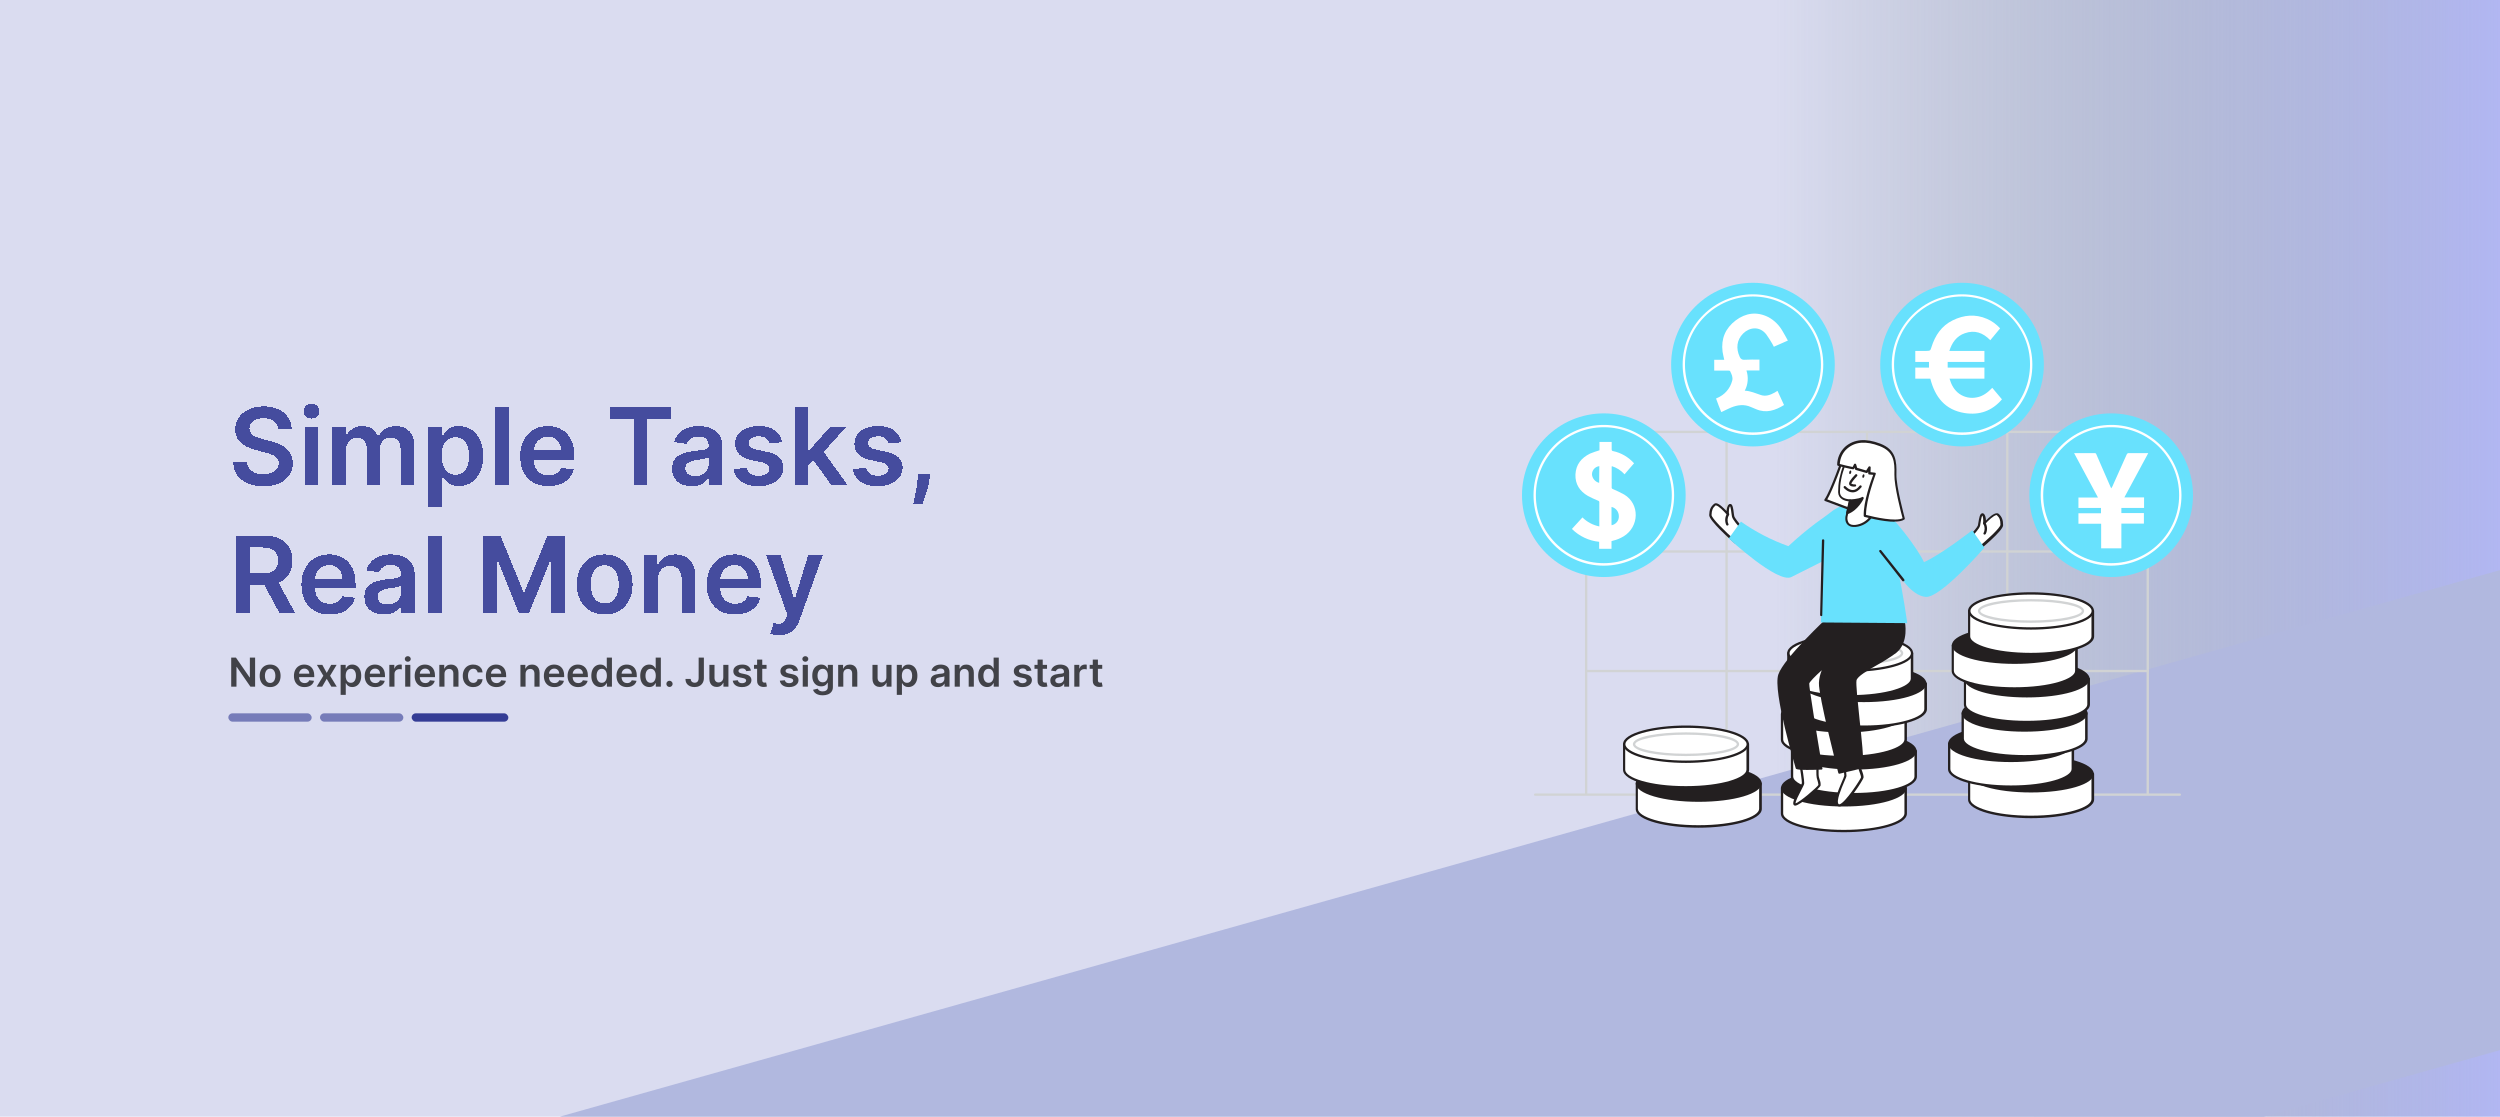 <svg width="1500" height="670" viewBox="0 0 1500 670" fill="none" xmlns="http://www.w3.org/2000/svg">
<g clip-path="url(#clip0_1_380)">
<rect width="1500" height="670" fill="#DADCF0"/>
<rect x="1065" width="539" height="670" fill="url(#paint0_linear_1_380)"/>
<rect x="166" y="717.833" width="1411.97" height="277.221" transform="rotate(-15.732 166 717.833)" fill="#B1B8DF"/>
<g opacity="0.9" filter="url(#filter0_d_1_380)">
<path d="M166.886 253.25C166.674 251.265 165.78 249.72 164.205 248.614C162.644 247.508 160.614 246.955 158.114 246.955C156.356 246.955 154.848 247.22 153.591 247.75C152.333 248.28 151.371 249 150.705 249.909C150.038 250.818 149.697 251.856 149.682 253.023C149.682 253.992 149.902 254.833 150.341 255.545C150.795 256.258 151.409 256.864 152.182 257.364C152.955 257.848 153.811 258.258 154.75 258.591C155.689 258.924 156.636 259.205 157.591 259.432L161.955 260.523C163.712 260.932 165.402 261.485 167.023 262.182C168.659 262.879 170.121 263.758 171.409 264.818C172.712 265.879 173.742 267.159 174.5 268.659C175.258 270.159 175.636 271.917 175.636 273.932C175.636 276.659 174.939 279.061 173.545 281.136C172.152 283.197 170.136 284.811 167.5 285.977C164.879 287.129 161.705 287.705 157.977 287.705C154.356 287.705 151.212 287.144 148.545 286.023C145.894 284.902 143.818 283.265 142.318 281.114C140.833 278.962 140.03 276.341 139.909 273.25H148.205C148.326 274.871 148.826 276.22 149.705 277.295C150.583 278.371 151.727 279.174 153.136 279.705C154.561 280.235 156.152 280.5 157.909 280.5C159.742 280.5 161.348 280.227 162.727 279.682C164.121 279.121 165.212 278.348 166 277.364C166.788 276.364 167.189 275.197 167.205 273.864C167.189 272.652 166.833 271.652 166.136 270.864C165.439 270.061 164.462 269.394 163.205 268.864C161.962 268.318 160.508 267.833 158.841 267.409L153.545 266.045C149.712 265.061 146.682 263.568 144.455 261.568C142.242 259.553 141.136 256.879 141.136 253.545C141.136 250.803 141.879 248.402 143.364 246.341C144.864 244.28 146.902 242.682 149.477 241.545C152.053 240.394 154.97 239.818 158.227 239.818C161.53 239.818 164.424 240.394 166.909 241.545C169.409 242.682 171.371 244.265 172.795 246.295C174.22 248.311 174.955 250.629 175 253.25H166.886ZM182.79 287V252.091H191.017V287H182.79ZM186.926 247.136C185.623 247.136 184.502 246.705 183.562 245.841C182.623 244.962 182.153 243.909 182.153 242.682C182.153 241.439 182.623 240.386 183.562 239.523C184.502 238.644 185.623 238.205 186.926 238.205C188.244 238.205 189.366 238.644 190.29 239.523C191.229 240.386 191.699 241.439 191.699 242.682C191.699 243.909 191.229 244.962 190.29 245.841C189.366 246.705 188.244 247.136 186.926 247.136ZM199.477 287V252.091H207.341V258.023H207.75C208.477 256.023 209.682 254.462 211.364 253.341C213.045 252.205 215.053 251.636 217.386 251.636C219.75 251.636 221.742 252.212 223.364 253.364C225 254.5 226.152 256.053 226.818 258.023H227.182C227.955 256.083 229.258 254.538 231.091 253.386C232.939 252.22 235.129 251.636 237.659 251.636C240.871 251.636 243.492 252.652 245.523 254.682C247.553 256.712 248.568 259.674 248.568 263.568V287H240.318V264.841C240.318 262.674 239.742 261.091 238.591 260.091C237.439 259.076 236.03 258.568 234.364 258.568C232.379 258.568 230.826 259.189 229.705 260.432C228.598 261.659 228.045 263.258 228.045 265.227V287H219.977V264.5C219.977 262.697 219.432 261.258 218.341 260.182C217.265 259.106 215.856 258.568 214.114 258.568C212.932 258.568 211.856 258.871 210.886 259.477C209.917 260.068 209.144 260.909 208.568 262C207.992 263.076 207.705 264.333 207.705 265.773V287H199.477ZM256.915 300.091V252.091H265.006V257.864H265.483C265.907 257.015 266.506 256.114 267.278 255.159C268.051 254.189 269.097 253.364 270.415 252.682C271.733 251.985 273.415 251.636 275.46 251.636C278.157 251.636 280.589 252.326 282.756 253.705C284.938 255.068 286.665 257.091 287.938 259.773C289.225 262.439 289.869 265.712 289.869 269.591C289.869 273.424 289.241 276.682 287.983 279.364C286.725 282.045 285.013 284.091 282.847 285.5C280.68 286.909 278.225 287.614 275.483 287.614C273.483 287.614 271.824 287.28 270.506 286.614C269.188 285.947 268.127 285.144 267.324 284.205C266.536 283.25 265.922 282.348 265.483 281.5H265.142V300.091H256.915ZM264.983 269.545C264.983 271.803 265.301 273.78 265.938 275.477C266.589 277.174 267.521 278.5 268.733 279.455C269.96 280.394 271.445 280.864 273.188 280.864C275.006 280.864 276.528 280.379 277.756 279.409C278.983 278.424 279.907 277.083 280.528 275.386C281.165 273.674 281.483 271.727 281.483 269.545C281.483 267.379 281.172 265.455 280.551 263.773C279.93 262.091 279.006 260.773 277.778 259.818C276.551 258.864 275.021 258.386 273.188 258.386C271.43 258.386 269.938 258.848 268.71 259.773C267.483 260.697 266.551 261.992 265.915 263.659C265.294 265.326 264.983 267.288 264.983 269.545ZM305.142 240.455V287H296.915V240.455H305.142ZM329.057 287.682C325.557 287.682 322.534 286.955 319.989 285.5C317.458 284.03 315.511 281.955 314.148 279.273C312.784 276.576 312.102 273.402 312.102 269.75C312.102 266.159 312.784 263.008 314.148 260.295C315.527 257.568 317.451 255.447 319.92 253.932C322.39 252.402 325.292 251.636 328.625 251.636C330.777 251.636 332.807 251.985 334.716 252.682C336.64 253.364 338.337 254.424 339.807 255.864C341.292 257.303 342.458 259.136 343.307 261.364C344.155 263.576 344.58 266.212 344.58 269.273V271.795H315.966V266.25H336.693C336.678 264.674 336.337 263.273 335.67 262.045C335.004 260.803 334.072 259.826 332.875 259.114C331.693 258.402 330.314 258.045 328.739 258.045C327.057 258.045 325.58 258.455 324.307 259.273C323.034 260.076 322.042 261.136 321.33 262.455C320.633 263.758 320.277 265.189 320.261 266.75V271.591C320.261 273.621 320.633 275.364 321.375 276.818C322.117 278.258 323.155 279.364 324.489 280.136C325.822 280.894 327.383 281.273 329.17 281.273C330.367 281.273 331.451 281.106 332.42 280.773C333.39 280.424 334.231 279.917 334.943 279.25C335.655 278.583 336.193 277.758 336.557 276.773L344.239 277.636C343.754 279.667 342.83 281.439 341.466 282.955C340.117 284.455 338.39 285.621 336.284 286.455C334.178 287.273 331.769 287.682 329.057 287.682ZM365.733 247.523V240.455H402.869V247.523H388.483V287H380.119V247.523H365.733ZM414.96 287.705C412.748 287.705 410.756 287.311 408.983 286.523C407.225 285.72 405.831 284.538 404.801 282.977C403.786 281.417 403.278 279.492 403.278 277.205C403.278 275.235 403.642 273.606 404.369 272.318C405.097 271.03 406.089 270 407.347 269.227C408.604 268.455 410.021 267.871 411.597 267.477C413.188 267.068 414.831 266.773 416.528 266.591C418.574 266.379 420.233 266.189 421.506 266.023C422.778 265.841 423.703 265.568 424.278 265.205C424.869 264.826 425.165 264.242 425.165 263.455V263.318C425.165 261.606 424.657 260.28 423.642 259.341C422.627 258.402 421.165 257.932 419.256 257.932C417.241 257.932 415.642 258.371 414.46 259.25C413.294 260.129 412.506 261.167 412.097 262.364L404.415 261.273C405.021 259.152 406.021 257.379 407.415 255.955C408.809 254.515 410.513 253.439 412.528 252.727C414.544 252 416.771 251.636 419.21 251.636C420.892 251.636 422.566 251.833 424.233 252.227C425.9 252.621 427.422 253.273 428.801 254.182C430.18 255.076 431.286 256.295 432.119 257.841C432.968 259.386 433.392 261.318 433.392 263.636V287H425.483V282.205H425.21C424.71 283.174 424.006 284.083 423.097 284.932C422.203 285.765 421.074 286.439 419.71 286.955C418.362 287.455 416.778 287.705 414.96 287.705ZM417.097 281.659C418.748 281.659 420.18 281.333 421.392 280.682C422.604 280.015 423.536 279.136 424.188 278.045C424.854 276.955 425.188 275.765 425.188 274.477V270.364C424.93 270.576 424.491 270.773 423.869 270.955C423.263 271.136 422.581 271.295 421.824 271.432C421.066 271.568 420.316 271.689 419.574 271.795C418.831 271.902 418.188 271.992 417.642 272.068C416.415 272.235 415.316 272.508 414.347 272.886C413.377 273.265 412.612 273.795 412.051 274.477C411.491 275.144 411.21 276.008 411.21 277.068C411.21 278.583 411.763 279.727 412.869 280.5C413.975 281.273 415.384 281.659 417.097 281.659ZM469.256 261.318L461.756 262.136C461.544 261.379 461.172 260.667 460.642 260C460.127 259.333 459.43 258.795 458.551 258.386C457.672 257.977 456.597 257.773 455.324 257.773C453.612 257.773 452.172 258.144 451.006 258.886C449.854 259.629 449.286 260.591 449.301 261.773C449.286 262.788 449.657 263.614 450.415 264.25C451.188 264.886 452.46 265.409 454.233 265.818L460.188 267.091C463.491 267.803 465.945 268.932 467.551 270.477C469.172 272.023 469.991 274.045 470.006 276.545C469.991 278.742 469.347 280.682 468.074 282.364C466.816 284.03 465.066 285.333 462.824 286.273C460.581 287.212 458.006 287.682 455.097 287.682C450.824 287.682 447.384 286.788 444.778 285C442.172 283.197 440.619 280.689 440.119 277.477L448.142 276.705C448.506 278.28 449.278 279.47 450.46 280.273C451.642 281.076 453.18 281.477 455.074 281.477C457.028 281.477 458.597 281.076 459.778 280.273C460.975 279.47 461.574 278.477 461.574 277.295C461.574 276.295 461.188 275.47 460.415 274.818C459.657 274.167 458.475 273.667 456.869 273.318L450.915 272.068C447.566 271.371 445.089 270.197 443.483 268.545C441.877 266.879 441.081 264.773 441.097 262.227C441.081 260.076 441.665 258.212 442.847 256.636C444.044 255.045 445.703 253.818 447.824 252.955C449.96 252.076 452.422 251.636 455.21 251.636C459.301 251.636 462.521 252.508 464.869 254.25C467.233 255.992 468.695 258.348 469.256 261.318ZM484.29 276.045L484.267 266.114H485.585L498.131 252.091H507.744L492.312 269.273H490.608L484.29 276.045ZM476.79 287V240.455H485.017V287H476.79ZM498.699 287L487.335 271.114L492.881 265.318L508.54 287H498.699ZM540.818 261.318L533.318 262.136C533.106 261.379 532.735 260.667 532.205 260C531.689 259.333 530.992 258.795 530.114 258.386C529.235 257.977 528.159 257.773 526.886 257.773C525.174 257.773 523.735 258.144 522.568 258.886C521.417 259.629 520.848 260.591 520.864 261.773C520.848 262.788 521.22 263.614 521.977 264.25C522.75 264.886 524.023 265.409 525.795 265.818L531.75 267.091C535.053 267.803 537.508 268.932 539.114 270.477C540.735 272.023 541.553 274.045 541.568 276.545C541.553 278.742 540.909 280.682 539.636 282.364C538.379 284.03 536.629 285.333 534.386 286.273C532.144 287.212 529.568 287.682 526.659 287.682C522.386 287.682 518.947 286.788 516.341 285C513.735 283.197 512.182 280.689 511.682 277.477L519.705 276.705C520.068 278.28 520.841 279.47 522.023 280.273C523.205 281.076 524.742 281.477 526.636 281.477C528.591 281.477 530.159 281.076 531.341 280.273C532.538 279.47 533.136 278.477 533.136 277.295C533.136 276.295 532.75 275.47 531.977 274.818C531.22 274.167 530.038 273.667 528.432 273.318L522.477 272.068C519.129 271.371 516.652 270.197 515.045 268.545C513.439 266.879 512.644 264.773 512.659 262.227C512.644 260.076 513.227 258.212 514.409 256.636C515.606 255.045 517.265 253.818 519.386 252.955C521.523 252.076 523.985 251.636 526.773 251.636C530.864 251.636 534.083 252.508 536.432 254.25C538.795 255.992 540.258 258.348 540.818 261.318ZM558.011 280.636L557.716 283.136C557.504 285.045 557.125 286.985 556.58 288.955C556.049 290.939 555.489 292.765 554.898 294.432C554.307 296.098 553.83 297.409 553.466 298.364H547.92C548.133 297.439 548.42 296.182 548.784 294.591C549.163 293 549.527 291.212 549.875 289.227C550.223 287.242 550.458 285.227 550.58 283.182L550.739 280.636H558.011ZM141.591 364V317.455H159.045C162.621 317.455 165.621 318.076 168.045 319.318C170.485 320.561 172.326 322.303 173.568 324.545C174.826 326.773 175.455 329.371 175.455 332.341C175.455 335.326 174.818 337.917 173.545 340.114C172.288 342.295 170.432 343.985 167.977 345.182C165.523 346.364 162.508 346.955 158.932 346.955H146.5V339.955H157.795C159.886 339.955 161.598 339.667 162.932 339.091C164.265 338.5 165.25 337.644 165.886 336.523C166.538 335.386 166.864 333.992 166.864 332.341C166.864 330.689 166.538 329.28 165.886 328.114C165.235 326.932 164.242 326.038 162.909 325.432C161.576 324.811 159.856 324.5 157.75 324.5H150.023V364H141.591ZM165.636 342.909L177.159 364H167.75L156.432 342.909H165.636ZM197.807 364.682C194.307 364.682 191.284 363.955 188.739 362.5C186.208 361.03 184.261 358.955 182.898 356.273C181.534 353.576 180.852 350.402 180.852 346.75C180.852 343.159 181.534 340.008 182.898 337.295C184.277 334.568 186.201 332.447 188.67 330.932C191.14 329.402 194.042 328.636 197.375 328.636C199.527 328.636 201.557 328.985 203.466 329.682C205.39 330.364 207.087 331.424 208.557 332.864C210.042 334.303 211.208 336.136 212.057 338.364C212.905 340.576 213.33 343.212 213.33 346.273V348.795H184.716V343.25H205.443C205.428 341.674 205.087 340.273 204.42 339.045C203.754 337.803 202.822 336.826 201.625 336.114C200.443 335.402 199.064 335.045 197.489 335.045C195.807 335.045 194.33 335.455 193.057 336.273C191.784 337.076 190.792 338.136 190.08 339.455C189.383 340.758 189.027 342.189 189.011 343.75V348.591C189.011 350.621 189.383 352.364 190.125 353.818C190.867 355.258 191.905 356.364 193.239 357.136C194.572 357.894 196.133 358.273 197.92 358.273C199.117 358.273 200.201 358.106 201.17 357.773C202.14 357.424 202.981 356.917 203.693 356.25C204.405 355.583 204.943 354.758 205.307 353.773L212.989 354.636C212.504 356.667 211.58 358.439 210.216 359.955C208.867 361.455 207.14 362.621 205.034 363.455C202.928 364.273 200.519 364.682 197.807 364.682ZM230.335 364.705C228.123 364.705 226.131 364.311 224.358 363.523C222.6 362.72 221.206 361.538 220.176 359.977C219.161 358.417 218.653 356.492 218.653 354.205C218.653 352.235 219.017 350.606 219.744 349.318C220.472 348.03 221.464 347 222.722 346.227C223.979 345.455 225.396 344.871 226.972 344.477C228.563 344.068 230.206 343.773 231.903 343.591C233.949 343.379 235.608 343.189 236.881 343.023C238.153 342.841 239.078 342.568 239.653 342.205C240.244 341.826 240.54 341.242 240.54 340.455V340.318C240.54 338.606 240.032 337.28 239.017 336.341C238.002 335.402 236.54 334.932 234.631 334.932C232.616 334.932 231.017 335.371 229.835 336.25C228.669 337.129 227.881 338.167 227.472 339.364L219.79 338.273C220.396 336.152 221.396 334.379 222.79 332.955C224.184 331.515 225.888 330.439 227.903 329.727C229.919 329 232.146 328.636 234.585 328.636C236.267 328.636 237.941 328.833 239.608 329.227C241.275 329.621 242.797 330.273 244.176 331.182C245.555 332.076 246.661 333.295 247.494 334.841C248.343 336.386 248.767 338.318 248.767 340.636V364H240.858V359.205H240.585C240.085 360.174 239.381 361.083 238.472 361.932C237.578 362.765 236.449 363.439 235.085 363.955C233.737 364.455 232.153 364.705 230.335 364.705ZM232.472 358.659C234.123 358.659 235.555 358.333 236.767 357.682C237.979 357.015 238.911 356.136 239.562 355.045C240.229 353.955 240.562 352.765 240.562 351.477V347.364C240.305 347.576 239.866 347.773 239.244 347.955C238.638 348.136 237.956 348.295 237.199 348.432C236.441 348.568 235.691 348.689 234.949 348.795C234.206 348.902 233.563 348.992 233.017 349.068C231.79 349.235 230.691 349.508 229.722 349.886C228.752 350.265 227.987 350.795 227.426 351.477C226.866 352.144 226.585 353.008 226.585 354.068C226.585 355.583 227.138 356.727 228.244 357.5C229.35 358.273 230.759 358.659 232.472 358.659ZM265.267 317.455V364H257.04V317.455H265.267ZM289.966 317.455H300.284L314.102 351.182H314.648L328.466 317.455H338.784V364H330.693V332.023H330.261L317.398 363.864H311.352L298.489 331.955H298.057V364H289.966V317.455ZM362.83 364.682C359.42 364.682 356.466 363.932 353.966 362.432C351.466 360.932 349.527 358.833 348.148 356.136C346.784 353.439 346.102 350.288 346.102 346.682C346.102 343.076 346.784 339.917 348.148 337.205C349.527 334.492 351.466 332.386 353.966 330.886C356.466 329.386 359.42 328.636 362.83 328.636C366.239 328.636 369.193 329.386 371.693 330.886C374.193 332.386 376.125 334.492 377.489 337.205C378.867 339.917 379.557 343.076 379.557 346.682C379.557 350.288 378.867 353.439 377.489 356.136C376.125 358.833 374.193 360.932 371.693 362.432C369.193 363.932 366.239 364.682 362.83 364.682ZM362.875 358.091C364.723 358.091 366.269 357.583 367.511 356.568C368.754 355.538 369.678 354.159 370.284 352.432C370.905 350.705 371.216 348.78 371.216 346.659C371.216 344.523 370.905 342.591 370.284 340.864C369.678 339.121 368.754 337.735 367.511 336.705C366.269 335.674 364.723 335.159 362.875 335.159C360.981 335.159 359.405 335.674 358.148 336.705C356.905 337.735 355.973 339.121 355.352 340.864C354.746 342.591 354.443 344.523 354.443 346.659C354.443 348.78 354.746 350.705 355.352 352.432C355.973 354.159 356.905 355.538 358.148 356.568C359.405 357.583 360.981 358.091 362.875 358.091ZM394.767 343.545V364H386.54V329.091H394.403V335.023H394.812C395.616 333.068 396.896 331.515 398.653 330.364C400.426 329.212 402.616 328.636 405.222 328.636C407.631 328.636 409.729 329.152 411.517 330.182C413.32 331.212 414.714 332.705 415.699 334.659C416.699 336.614 417.191 338.985 417.176 341.773V364H408.949V343.045C408.949 340.712 408.343 338.886 407.131 337.568C405.934 336.25 404.275 335.591 402.153 335.591C400.714 335.591 399.434 335.909 398.312 336.545C397.206 337.167 396.335 338.068 395.699 339.25C395.078 340.432 394.767 341.864 394.767 343.545ZM440.994 364.682C437.494 364.682 434.472 363.955 431.926 362.5C429.396 361.03 427.449 358.955 426.085 356.273C424.722 353.576 424.04 350.402 424.04 346.75C424.04 343.159 424.722 340.008 426.085 337.295C427.464 334.568 429.388 332.447 431.858 330.932C434.328 329.402 437.229 328.636 440.562 328.636C442.714 328.636 444.744 328.985 446.653 329.682C448.578 330.364 450.275 331.424 451.744 332.864C453.229 334.303 454.396 336.136 455.244 338.364C456.093 340.576 456.517 343.212 456.517 346.273V348.795H427.903V343.25H448.631C448.616 341.674 448.275 340.273 447.608 339.045C446.941 337.803 446.009 336.826 444.812 336.114C443.631 335.402 442.252 335.045 440.676 335.045C438.994 335.045 437.517 335.455 436.244 336.273C434.972 337.076 433.979 338.136 433.267 339.455C432.57 340.758 432.214 342.189 432.199 343.75V348.591C432.199 350.621 432.57 352.364 433.312 353.818C434.055 355.258 435.093 356.364 436.426 357.136C437.759 357.894 439.32 358.273 441.108 358.273C442.305 358.273 443.388 358.106 444.358 357.773C445.328 357.424 446.169 356.917 446.881 356.25C447.593 355.583 448.131 354.758 448.494 353.773L456.176 354.636C455.691 356.667 454.767 358.439 453.403 359.955C452.055 361.455 450.328 362.621 448.222 363.455C446.116 364.273 443.706 364.682 440.994 364.682ZM467.591 377.091C466.47 377.091 465.432 377 464.477 376.818C463.538 376.652 462.788 376.455 462.227 376.227L464.136 369.818C465.333 370.167 466.402 370.333 467.341 370.318C468.28 370.303 469.106 370.008 469.818 369.432C470.545 368.871 471.159 367.932 471.659 366.614L472.364 364.727L459.705 329.091H468.432L476.477 355.455H476.841L484.909 329.091H493.659L479.682 368.227C479.03 370.076 478.167 371.659 477.091 372.977C476.015 374.311 474.697 375.326 473.136 376.023C471.591 376.735 469.742 377.091 467.591 377.091Z" fill="#131C83" fill-opacity="0.83" shape-rendering="crispEdges"/>
</g>
<path opacity="0.7" d="M153.065 394.545V412H150.253L142.028 400.111H141.884V412H138.722V394.545H141.551L149.767 406.443H149.92V394.545H153.065ZM162.085 412.256C160.806 412.256 159.698 411.974 158.761 411.412C157.823 410.849 157.096 410.062 156.579 409.051C156.067 408.04 155.812 406.858 155.812 405.506C155.812 404.153 156.067 402.969 156.579 401.952C157.096 400.935 157.823 400.145 158.761 399.582C159.698 399.02 160.806 398.739 162.085 398.739C163.363 398.739 164.471 399.02 165.408 399.582C166.346 400.145 167.07 400.935 167.582 401.952C168.099 402.969 168.357 404.153 168.357 405.506C168.357 406.858 168.099 408.04 167.582 409.051C167.07 410.062 166.346 410.849 165.408 411.412C164.471 411.974 163.363 412.256 162.085 412.256ZM162.102 409.784C162.795 409.784 163.374 409.594 163.84 409.213C164.306 408.827 164.653 408.31 164.88 407.662C165.113 407.014 165.229 406.293 165.229 405.497C165.229 404.696 165.113 403.972 164.88 403.324C164.653 402.67 164.306 402.151 163.84 401.764C163.374 401.378 162.795 401.185 162.102 401.185C161.391 401.185 160.8 401.378 160.329 401.764C159.863 402.151 159.513 402.67 159.281 403.324C159.053 403.972 158.94 404.696 158.94 405.497C158.94 406.293 159.053 407.014 159.281 407.662C159.513 408.31 159.863 408.827 160.329 409.213C160.8 409.594 161.391 409.784 162.102 409.784ZM182.724 412.256C181.412 412.256 180.278 411.983 179.324 411.438C178.375 410.886 177.645 410.108 177.134 409.102C176.622 408.091 176.366 406.901 176.366 405.531C176.366 404.185 176.622 403.003 177.134 401.986C177.651 400.963 178.372 400.168 179.298 399.599C180.224 399.026 181.312 398.739 182.562 398.739C183.369 398.739 184.131 398.869 184.847 399.131C185.568 399.386 186.205 399.784 186.756 400.324C187.313 400.864 187.75 401.551 188.068 402.386C188.386 403.216 188.545 404.205 188.545 405.352V406.298H177.815V404.219H185.588C185.582 403.628 185.455 403.102 185.205 402.642C184.955 402.176 184.605 401.81 184.156 401.543C183.713 401.276 183.196 401.142 182.605 401.142C181.974 401.142 181.42 401.295 180.943 401.602C180.466 401.903 180.094 402.301 179.827 402.795C179.565 403.284 179.432 403.821 179.426 404.406V406.222C179.426 406.983 179.565 407.636 179.844 408.182C180.122 408.722 180.511 409.136 181.011 409.426C181.511 409.71 182.097 409.852 182.767 409.852C183.216 409.852 183.622 409.79 183.986 409.665C184.349 409.534 184.665 409.344 184.932 409.094C185.199 408.844 185.401 408.534 185.537 408.165L188.418 408.489C188.236 409.25 187.889 409.915 187.378 410.483C186.872 411.045 186.224 411.483 185.435 411.795C184.645 412.102 183.741 412.256 182.724 412.256ZM193.397 398.909L196.039 403.741L198.724 398.909H201.988L198.042 405.455L202.056 412H198.809L196.039 407.287L193.295 412H190.022L194.011 405.455L190.124 398.909H193.397ZM204.374 416.909V398.909H207.408V401.074H207.587C207.746 400.756 207.971 400.418 208.261 400.06C208.55 399.696 208.942 399.386 209.437 399.131C209.931 398.869 210.562 398.739 211.329 398.739C212.34 398.739 213.252 398.997 214.065 399.514C214.883 400.026 215.531 400.784 216.008 401.79C216.491 402.79 216.732 404.017 216.732 405.472C216.732 406.909 216.496 408.131 216.025 409.136C215.553 410.142 214.911 410.909 214.099 411.438C213.286 411.966 212.366 412.23 211.337 412.23C210.587 412.23 209.965 412.105 209.471 411.855C208.977 411.605 208.579 411.304 208.278 410.952C207.982 410.594 207.752 410.256 207.587 409.938H207.46V416.909H204.374ZM207.4 405.455C207.4 406.301 207.519 407.043 207.758 407.679C208.002 408.315 208.352 408.812 208.806 409.17C209.266 409.523 209.823 409.699 210.477 409.699C211.158 409.699 211.729 409.517 212.19 409.153C212.65 408.784 212.996 408.281 213.229 407.645C213.468 407.003 213.587 406.273 213.587 405.455C213.587 404.642 213.471 403.92 213.238 403.29C213.005 402.659 212.658 402.165 212.198 401.807C211.738 401.449 211.164 401.27 210.477 401.27C209.817 401.27 209.258 401.443 208.798 401.79C208.337 402.136 207.988 402.622 207.749 403.247C207.516 403.872 207.4 404.608 207.4 405.455ZM225.17 412.256C223.857 412.256 222.724 411.983 221.769 411.438C220.82 410.886 220.09 410.108 219.579 409.102C219.067 408.091 218.812 406.901 218.812 405.531C218.812 404.185 219.067 403.003 219.579 401.986C220.096 400.963 220.817 400.168 221.744 399.599C222.67 399.026 223.758 398.739 225.008 398.739C225.815 398.739 226.576 398.869 227.292 399.131C228.013 399.386 228.65 399.784 229.201 400.324C229.758 400.864 230.195 401.551 230.513 402.386C230.832 403.216 230.991 404.205 230.991 405.352V406.298H220.261V404.219H228.033C228.028 403.628 227.9 403.102 227.65 402.642C227.4 402.176 227.05 401.81 226.602 401.543C226.158 401.276 225.641 401.142 225.05 401.142C224.42 401.142 223.866 401.295 223.388 401.602C222.911 401.903 222.539 402.301 222.272 402.795C222.011 403.284 221.877 403.821 221.871 404.406V406.222C221.871 406.983 222.011 407.636 222.289 408.182C222.567 408.722 222.957 409.136 223.457 409.426C223.957 409.71 224.542 409.852 225.212 409.852C225.661 409.852 226.067 409.79 226.431 409.665C226.795 409.534 227.11 409.344 227.377 409.094C227.644 408.844 227.846 408.534 227.982 408.165L230.863 408.489C230.681 409.25 230.335 409.915 229.823 410.483C229.317 411.045 228.67 411.483 227.88 411.795C227.09 412.102 226.187 412.256 225.17 412.256ZM233.601 412V398.909H236.592V401.091H236.729C236.967 400.335 237.376 399.753 237.956 399.344C238.541 398.929 239.209 398.722 239.959 398.722C240.129 398.722 240.32 398.73 240.53 398.747C240.746 398.759 240.925 398.778 241.067 398.807V401.645C240.936 401.599 240.729 401.56 240.445 401.526C240.166 401.486 239.896 401.466 239.635 401.466C239.072 401.466 238.567 401.588 238.118 401.832C237.675 402.071 237.325 402.403 237.07 402.83C236.814 403.256 236.686 403.747 236.686 404.304V412H233.601ZM243.116 412V398.909H246.202V412H243.116ZM244.668 397.051C244.179 397.051 243.759 396.889 243.406 396.565C243.054 396.236 242.878 395.841 242.878 395.381C242.878 394.915 243.054 394.52 243.406 394.196C243.759 393.866 244.179 393.702 244.668 393.702C245.162 393.702 245.582 393.866 245.929 394.196C246.281 394.52 246.457 394.915 246.457 395.381C246.457 395.841 246.281 396.236 245.929 396.565C245.582 396.889 245.162 397.051 244.668 397.051ZM255.17 412.256C253.857 412.256 252.724 411.983 251.769 411.438C250.82 410.886 250.09 410.108 249.579 409.102C249.067 408.091 248.812 406.901 248.812 405.531C248.812 404.185 249.067 403.003 249.579 401.986C250.096 400.963 250.817 400.168 251.744 399.599C252.67 399.026 253.758 398.739 255.008 398.739C255.815 398.739 256.576 398.869 257.292 399.131C258.013 399.386 258.65 399.784 259.201 400.324C259.758 400.864 260.195 401.551 260.513 402.386C260.832 403.216 260.991 404.205 260.991 405.352V406.298H250.261V404.219H258.033C258.028 403.628 257.9 403.102 257.65 402.642C257.4 402.176 257.05 401.81 256.602 401.543C256.158 401.276 255.641 401.142 255.05 401.142C254.42 401.142 253.866 401.295 253.388 401.602C252.911 401.903 252.539 402.301 252.272 402.795C252.011 403.284 251.877 403.821 251.871 404.406V406.222C251.871 406.983 252.011 407.636 252.289 408.182C252.567 408.722 252.957 409.136 253.457 409.426C253.957 409.71 254.542 409.852 255.212 409.852C255.661 409.852 256.067 409.79 256.431 409.665C256.795 409.534 257.11 409.344 257.377 409.094C257.644 408.844 257.846 408.534 257.982 408.165L260.863 408.489C260.681 409.25 260.335 409.915 259.823 410.483C259.317 411.045 258.67 411.483 257.88 411.795C257.09 412.102 256.187 412.256 255.17 412.256ZM266.686 404.33V412H263.601V398.909H266.55V401.134H266.703C267.004 400.401 267.484 399.818 268.143 399.386C268.808 398.955 269.629 398.739 270.607 398.739C271.51 398.739 272.297 398.932 272.967 399.318C273.643 399.705 274.166 400.264 274.536 400.997C274.911 401.73 275.095 402.619 275.089 403.665V412H272.004V404.142C272.004 403.267 271.777 402.582 271.322 402.088C270.874 401.594 270.251 401.347 269.456 401.347C268.916 401.347 268.436 401.466 268.016 401.705C267.601 401.937 267.274 402.276 267.036 402.719C266.803 403.162 266.686 403.699 266.686 404.33ZM283.936 412.256C282.629 412.256 281.507 411.969 280.57 411.395C279.638 410.821 278.919 410.028 278.413 409.017C277.913 408 277.663 406.83 277.663 405.506C277.663 404.176 277.919 403.003 278.43 401.986C278.942 400.963 279.663 400.168 280.595 399.599C281.533 399.026 282.641 398.739 283.919 398.739C284.982 398.739 285.922 398.935 286.74 399.327C287.564 399.713 288.22 400.261 288.709 400.972C289.197 401.676 289.476 402.5 289.544 403.443H286.595C286.476 402.812 286.192 402.287 285.743 401.866C285.3 401.44 284.706 401.227 283.962 401.227C283.331 401.227 282.777 401.398 282.3 401.739C281.822 402.074 281.45 402.557 281.183 403.188C280.922 403.818 280.791 404.574 280.791 405.455C280.791 406.347 280.922 407.114 281.183 407.756C281.445 408.392 281.811 408.884 282.283 409.23C282.76 409.571 283.32 409.741 283.962 409.741C284.416 409.741 284.822 409.656 285.18 409.486C285.544 409.31 285.848 409.057 286.092 408.727C286.337 408.398 286.504 407.997 286.595 407.526H289.544C289.47 408.452 289.197 409.273 288.726 409.989C288.254 410.699 287.612 411.256 286.8 411.659C285.987 412.057 285.033 412.256 283.936 412.256ZM297.873 412.256C296.56 412.256 295.427 411.983 294.472 411.438C293.523 410.886 292.793 410.108 292.282 409.102C291.771 408.091 291.515 406.901 291.515 405.531C291.515 404.185 291.771 403.003 292.282 401.986C292.799 400.963 293.521 400.168 294.447 399.599C295.373 399.026 296.461 398.739 297.711 398.739C298.518 398.739 299.279 398.869 299.995 399.131C300.717 399.386 301.353 399.784 301.904 400.324C302.461 400.864 302.898 401.551 303.217 402.386C303.535 403.216 303.694 404.205 303.694 405.352V406.298H292.964V404.219H300.737C300.731 403.628 300.603 403.102 300.353 402.642C300.103 402.176 299.754 401.81 299.305 401.543C298.862 401.276 298.344 401.142 297.754 401.142C297.123 401.142 296.569 401.295 296.092 401.602C295.614 401.903 295.242 402.301 294.975 402.795C294.714 403.284 294.58 403.821 294.575 404.406V406.222C294.575 406.983 294.714 407.636 294.992 408.182C295.271 408.722 295.66 409.136 296.16 409.426C296.66 409.71 297.245 409.852 297.915 409.852C298.364 409.852 298.771 409.79 299.134 409.665C299.498 409.534 299.813 409.344 300.08 409.094C300.347 408.844 300.549 408.534 300.685 408.165L303.566 408.489C303.384 409.25 303.038 409.915 302.526 410.483C302.021 411.045 301.373 411.483 300.583 411.795C299.793 412.102 298.89 412.256 297.873 412.256ZM315.342 404.33V412H312.257V398.909H315.206V401.134H315.359C315.661 400.401 316.141 399.818 316.8 399.386C317.464 398.955 318.286 398.739 319.263 398.739C320.166 398.739 320.953 398.932 321.624 399.318C322.3 399.705 322.822 400.264 323.192 400.997C323.567 401.73 323.751 402.619 323.746 403.665V412H320.661V404.142C320.661 403.267 320.433 402.582 319.979 402.088C319.53 401.594 318.908 401.347 318.112 401.347C317.572 401.347 317.092 401.466 316.672 401.705C316.257 401.937 315.93 402.276 315.692 402.719C315.459 403.162 315.342 403.699 315.342 404.33ZM332.678 412.256C331.365 412.256 330.232 411.983 329.277 411.438C328.328 410.886 327.598 410.108 327.087 409.102C326.575 408.091 326.32 406.901 326.32 405.531C326.32 404.185 326.575 403.003 327.087 401.986C327.604 400.963 328.325 400.168 329.251 399.599C330.178 399.026 331.266 398.739 332.516 398.739C333.322 398.739 334.084 398.869 334.8 399.131C335.521 399.386 336.158 399.784 336.709 400.324C337.266 400.864 337.703 401.551 338.021 402.386C338.339 403.216 338.499 404.205 338.499 405.352V406.298H327.768V404.219H335.541C335.536 403.628 335.408 403.102 335.158 402.642C334.908 402.176 334.558 401.81 334.109 401.543C333.666 401.276 333.149 401.142 332.558 401.142C331.928 401.142 331.374 401.295 330.896 401.602C330.419 401.903 330.047 402.301 329.78 402.795C329.518 403.284 329.385 403.821 329.379 404.406V406.222C329.379 406.983 329.518 407.636 329.797 408.182C330.075 408.722 330.464 409.136 330.964 409.426C331.464 409.71 332.05 409.852 332.72 409.852C333.169 409.852 333.575 409.79 333.939 409.665C334.303 409.534 334.618 409.344 334.885 409.094C335.152 408.844 335.354 408.534 335.49 408.165L338.371 408.489C338.189 409.25 337.842 409.915 337.331 410.483C336.825 411.045 336.178 411.483 335.388 411.795C334.598 412.102 333.695 412.256 332.678 412.256ZM346.904 412.256C345.592 412.256 344.458 411.983 343.504 411.438C342.555 410.886 341.825 410.108 341.313 409.102C340.802 408.091 340.546 406.901 340.546 405.531C340.546 404.185 340.802 403.003 341.313 401.986C341.83 400.963 342.552 400.168 343.478 399.599C344.404 399.026 345.492 398.739 346.742 398.739C347.549 398.739 348.31 398.869 349.026 399.131C349.748 399.386 350.384 399.784 350.935 400.324C351.492 400.864 351.93 401.551 352.248 402.386C352.566 403.216 352.725 404.205 352.725 405.352V406.298H341.995V404.219H349.768C349.762 403.628 349.634 403.102 349.384 402.642C349.134 402.176 348.785 401.81 348.336 401.543C347.893 401.276 347.376 401.142 346.785 401.142C346.154 401.142 345.6 401.295 345.123 401.602C344.646 401.903 344.273 402.301 344.006 402.795C343.745 403.284 343.612 403.821 343.606 404.406V406.222C343.606 406.983 343.745 407.636 344.023 408.182C344.302 408.722 344.691 409.136 345.191 409.426C345.691 409.71 346.276 409.852 346.947 409.852C347.396 409.852 347.802 409.79 348.165 409.665C348.529 409.534 348.844 409.344 349.112 409.094C349.379 408.844 349.58 408.534 349.717 408.165L352.597 408.489C352.415 409.25 352.069 409.915 351.558 410.483C351.052 411.045 350.404 411.483 349.614 411.795C348.825 412.102 347.921 412.256 346.904 412.256ZM360.193 412.23C359.165 412.23 358.244 411.966 357.432 411.438C356.619 410.909 355.977 410.142 355.506 409.136C355.034 408.131 354.798 406.909 354.798 405.472C354.798 404.017 355.037 402.79 355.514 401.79C355.997 400.784 356.648 400.026 357.466 399.514C358.284 398.997 359.196 398.739 360.202 398.739C360.969 398.739 361.599 398.869 362.094 399.131C362.588 399.386 362.98 399.696 363.27 400.06C363.56 400.418 363.784 400.756 363.943 401.074H364.071V394.545H367.165V412H364.131V409.938H363.943C363.784 410.256 363.554 410.594 363.253 410.952C362.952 411.304 362.554 411.605 362.06 411.855C361.565 412.105 360.943 412.23 360.193 412.23ZM361.054 409.699C361.707 409.699 362.264 409.523 362.724 409.17C363.185 408.812 363.534 408.315 363.773 407.679C364.011 407.043 364.131 406.301 364.131 405.455C364.131 404.608 364.011 403.872 363.773 403.247C363.54 402.622 363.193 402.136 362.733 401.79C362.278 401.443 361.719 401.27 361.054 401.27C360.366 401.27 359.793 401.449 359.332 401.807C358.872 402.165 358.526 402.659 358.293 403.29C358.06 403.92 357.943 404.642 357.943 405.455C357.943 406.273 358.06 407.003 358.293 407.645C358.531 408.281 358.881 408.784 359.341 409.153C359.807 409.517 360.378 409.699 361.054 409.699ZM376.248 412.256C374.935 412.256 373.802 411.983 372.847 411.438C371.898 410.886 371.168 410.108 370.657 409.102C370.146 408.091 369.89 406.901 369.89 405.531C369.89 404.185 370.146 403.003 370.657 401.986C371.174 400.963 371.896 400.168 372.822 399.599C373.748 399.026 374.836 398.739 376.086 398.739C376.893 398.739 377.654 398.869 378.37 399.131C379.092 399.386 379.728 399.784 380.279 400.324C380.836 400.864 381.273 401.551 381.592 402.386C381.91 403.216 382.069 404.205 382.069 405.352V406.298H371.339V404.219H379.112C379.106 403.628 378.978 403.102 378.728 402.642C378.478 402.176 378.129 401.81 377.68 401.543C377.237 401.276 376.719 401.142 376.129 401.142C375.498 401.142 374.944 401.295 374.467 401.602C373.989 401.903 373.617 402.301 373.35 402.795C373.089 403.284 372.955 403.821 372.95 404.406V406.222C372.95 406.983 373.089 407.636 373.367 408.182C373.646 408.722 374.035 409.136 374.535 409.426C375.035 409.71 375.62 409.852 376.29 409.852C376.739 409.852 377.146 409.79 377.509 409.665C377.873 409.534 378.188 409.344 378.455 409.094C378.722 408.844 378.924 408.534 379.06 408.165L381.941 408.489C381.759 409.25 381.413 409.915 380.901 410.483C380.396 411.045 379.748 411.483 378.958 411.795C378.168 412.102 377.265 412.256 376.248 412.256ZM389.537 412.23C388.509 412.23 387.588 411.966 386.776 411.438C385.963 410.909 385.321 410.142 384.849 409.136C384.378 408.131 384.142 406.909 384.142 405.472C384.142 404.017 384.381 402.79 384.858 401.79C385.341 400.784 385.991 400.026 386.81 399.514C387.628 398.997 388.54 398.739 389.545 398.739C390.313 398.739 390.943 398.869 391.438 399.131C391.932 399.386 392.324 399.696 392.614 400.06C392.903 400.418 393.128 400.756 393.287 401.074H393.415V394.545H396.509V412H393.474V409.938H393.287C393.128 410.256 392.898 410.594 392.597 410.952C392.295 411.304 391.898 411.605 391.403 411.855C390.909 412.105 390.287 412.23 389.537 412.23ZM390.398 409.699C391.051 409.699 391.608 409.523 392.068 409.17C392.528 408.812 392.878 408.315 393.116 407.679C393.355 407.043 393.474 406.301 393.474 405.455C393.474 404.608 393.355 403.872 393.116 403.247C392.884 402.622 392.537 402.136 392.077 401.79C391.622 401.443 391.063 401.27 390.398 401.27C389.71 401.27 389.136 401.449 388.676 401.807C388.216 402.165 387.869 402.659 387.636 403.29C387.403 403.92 387.287 404.642 387.287 405.455C387.287 406.273 387.403 407.003 387.636 407.645C387.875 408.281 388.224 408.784 388.685 409.153C389.151 409.517 389.722 409.699 390.398 409.699ZM401.697 412.188C401.18 412.188 400.737 412.006 400.367 411.642C399.998 411.278 399.816 410.835 399.822 410.312C399.816 409.801 399.998 409.364 400.367 409C400.737 408.636 401.18 408.455 401.697 408.455C402.197 408.455 402.631 408.636 403.001 409C403.376 409.364 403.566 409.801 403.572 410.312C403.566 410.659 403.475 410.974 403.299 411.259C403.129 411.543 402.901 411.77 402.617 411.94C402.339 412.105 402.032 412.188 401.697 412.188ZM419.194 394.545H422.33V406.818C422.325 407.943 422.086 408.912 421.614 409.724C421.143 410.531 420.484 411.153 419.637 411.591C418.796 412.023 417.816 412.239 416.697 412.239C415.674 412.239 414.754 412.057 413.935 411.693C413.123 411.324 412.478 410.778 412.001 410.057C411.523 409.335 411.285 408.437 411.285 407.364H414.43C414.435 407.835 414.538 408.241 414.737 408.582C414.941 408.923 415.222 409.185 415.58 409.366C415.938 409.548 416.35 409.639 416.816 409.639C417.322 409.639 417.751 409.534 418.103 409.324C418.455 409.108 418.722 408.79 418.904 408.369C419.092 407.949 419.188 407.432 419.194 406.818V394.545ZM433.968 406.494V398.909H437.053V412H434.062V409.673H433.925C433.63 410.406 433.144 411.006 432.468 411.472C431.798 411.937 430.971 412.17 429.988 412.17C429.13 412.17 428.371 411.98 427.712 411.599C427.059 411.213 426.548 410.653 426.178 409.92C425.809 409.182 425.624 408.29 425.624 407.244V398.909H428.71V406.767C428.71 407.597 428.937 408.256 429.391 408.744C429.846 409.233 430.442 409.477 431.181 409.477C431.636 409.477 432.076 409.366 432.502 409.145C432.928 408.923 433.278 408.594 433.55 408.156C433.829 407.713 433.968 407.159 433.968 406.494ZM450.572 402.369L447.76 402.676C447.68 402.392 447.541 402.125 447.342 401.875C447.149 401.625 446.888 401.423 446.558 401.27C446.229 401.116 445.825 401.04 445.348 401.04C444.706 401.04 444.166 401.179 443.729 401.457C443.297 401.736 443.084 402.097 443.089 402.54C443.084 402.92 443.223 403.23 443.507 403.469C443.797 403.707 444.274 403.903 444.939 404.057L447.172 404.534C448.411 404.801 449.331 405.224 449.933 405.804C450.541 406.384 450.848 407.142 450.854 408.08C450.848 408.903 450.607 409.631 450.129 410.261C449.658 410.886 449.001 411.375 448.161 411.727C447.32 412.08 446.354 412.256 445.263 412.256C443.661 412.256 442.371 411.92 441.393 411.25C440.416 410.574 439.834 409.634 439.646 408.429L442.655 408.139C442.791 408.73 443.081 409.176 443.524 409.477C443.967 409.778 444.544 409.929 445.254 409.929C445.987 409.929 446.575 409.778 447.018 409.477C447.467 409.176 447.692 408.804 447.692 408.361C447.692 407.986 447.547 407.676 447.257 407.432C446.973 407.187 446.53 407 445.928 406.869L443.695 406.401C442.439 406.139 441.51 405.699 440.908 405.08C440.305 404.455 440.007 403.665 440.013 402.71C440.007 401.903 440.226 401.205 440.669 400.614C441.118 400.017 441.74 399.557 442.536 399.233C443.337 398.903 444.26 398.739 445.305 398.739C446.839 398.739 448.047 399.065 448.928 399.719C449.814 400.372 450.362 401.256 450.572 402.369ZM459.935 398.909V401.295H452.409V398.909H459.935ZM454.267 395.773H457.352V408.062C457.352 408.477 457.415 408.795 457.54 409.017C457.67 409.233 457.841 409.381 458.051 409.46C458.261 409.54 458.494 409.58 458.75 409.58C458.943 409.58 459.119 409.565 459.278 409.537C459.443 409.509 459.568 409.483 459.653 409.46L460.173 411.872C460.009 411.929 459.773 411.991 459.466 412.06C459.165 412.128 458.795 412.168 458.358 412.179C457.585 412.202 456.889 412.085 456.27 411.83C455.651 411.568 455.159 411.165 454.795 410.619C454.438 410.074 454.261 409.392 454.267 408.574V395.773ZM478.815 402.369L476.002 402.676C475.923 402.392 475.783 402.125 475.585 401.875C475.391 401.625 475.13 401.423 474.8 401.27C474.471 401.116 474.067 401.04 473.59 401.04C472.948 401.04 472.408 401.179 471.971 401.457C471.539 401.736 471.326 402.097 471.332 402.54C471.326 402.92 471.465 403.23 471.749 403.469C472.039 403.707 472.516 403.903 473.181 404.057L475.414 404.534C476.653 404.801 477.573 405.224 478.175 405.804C478.783 406.384 479.09 407.142 479.096 408.08C479.09 408.903 478.849 409.631 478.371 410.261C477.9 410.886 477.244 411.375 476.403 411.727C475.562 412.08 474.596 412.256 473.505 412.256C471.903 412.256 470.613 411.92 469.636 411.25C468.658 410.574 468.076 409.634 467.888 408.429L470.897 408.139C471.033 408.73 471.323 409.176 471.766 409.477C472.21 409.778 472.786 409.929 473.496 409.929C474.229 409.929 474.817 409.778 475.261 409.477C475.71 409.176 475.934 408.804 475.934 408.361C475.934 407.986 475.789 407.676 475.499 407.432C475.215 407.187 474.772 407 474.17 406.869L471.937 406.401C470.681 406.139 469.752 405.699 469.15 405.08C468.548 404.455 468.249 403.665 468.255 402.71C468.249 401.903 468.468 401.205 468.911 400.614C469.36 400.017 469.982 399.557 470.778 399.233C471.579 398.903 472.502 398.739 473.548 398.739C475.082 398.739 476.289 399.065 477.17 399.719C478.056 400.372 478.604 401.256 478.815 402.369ZM481.64 412V398.909H484.725V412H481.64ZM483.191 397.051C482.702 397.051 482.282 396.889 481.93 396.565C481.577 396.236 481.401 395.841 481.401 395.381C481.401 394.915 481.577 394.52 481.93 394.196C482.282 393.866 482.702 393.702 483.191 393.702C483.685 393.702 484.106 393.866 484.452 394.196C484.805 394.52 484.981 394.915 484.981 395.381C484.981 395.841 484.805 396.236 484.452 396.565C484.106 396.889 483.685 397.051 483.191 397.051ZM493.591 417.182C492.483 417.182 491.531 417.031 490.736 416.73C489.94 416.435 489.301 416.037 488.818 415.537C488.335 415.037 488 414.483 487.812 413.875L490.591 413.202C490.716 413.457 490.898 413.71 491.136 413.96C491.375 414.216 491.696 414.426 492.099 414.591C492.509 414.761 493.023 414.847 493.642 414.847C494.517 414.847 495.241 414.634 495.815 414.207C496.389 413.787 496.676 413.094 496.676 412.128V409.648H496.523C496.364 409.966 496.131 410.293 495.824 410.628C495.523 410.963 495.122 411.244 494.622 411.472C494.128 411.699 493.506 411.812 492.756 411.812C491.75 411.812 490.838 411.577 490.02 411.105C489.207 410.628 488.56 409.918 488.077 408.974C487.599 408.026 487.361 406.838 487.361 405.412C487.361 403.974 487.599 402.761 488.077 401.773C488.56 400.778 489.21 400.026 490.028 399.514C490.847 398.997 491.759 398.739 492.764 398.739C493.531 398.739 494.162 398.869 494.656 399.131C495.156 399.386 495.554 399.696 495.849 400.06C496.145 400.418 496.369 400.756 496.523 401.074H496.693V398.909H499.736V412.213C499.736 413.332 499.469 414.259 498.935 414.991C498.401 415.724 497.67 416.273 496.744 416.636C495.818 417 494.767 417.182 493.591 417.182ZM493.616 409.392C494.27 409.392 494.827 409.233 495.287 408.915C495.747 408.597 496.097 408.139 496.335 407.543C496.574 406.946 496.693 406.23 496.693 405.395C496.693 404.571 496.574 403.849 496.335 403.23C496.102 402.611 495.756 402.131 495.295 401.79C494.841 401.443 494.281 401.27 493.616 401.27C492.929 401.27 492.355 401.449 491.895 401.807C491.435 402.165 491.088 402.656 490.855 403.281C490.622 403.901 490.506 404.605 490.506 405.395C490.506 406.196 490.622 406.898 490.855 407.5C491.094 408.097 491.443 408.562 491.903 408.898C492.369 409.227 492.94 409.392 493.616 409.392ZM505.983 404.33V412H502.898V398.909H505.847V401.134H506C506.301 400.401 506.781 399.818 507.44 399.386C508.105 398.955 508.926 398.739 509.903 398.739C510.807 398.739 511.594 398.932 512.264 399.318C512.94 399.705 513.463 400.264 513.832 400.997C514.207 401.73 514.392 402.619 514.386 403.665V412H511.301V404.142C511.301 403.267 511.074 402.582 510.619 402.088C510.17 401.594 509.548 401.347 508.753 401.347C508.213 401.347 507.733 401.466 507.312 401.705C506.898 401.937 506.571 402.276 506.332 402.719C506.099 403.162 505.983 403.699 505.983 404.33ZM531.82 406.494V398.909H534.905V412H531.913V409.673H531.777C531.482 410.406 530.996 411.006 530.32 411.472C529.649 411.937 528.822 412.17 527.839 412.17C526.982 412.17 526.223 411.98 525.564 411.599C524.911 411.213 524.399 410.653 524.03 409.92C523.661 409.182 523.476 408.29 523.476 407.244V398.909H526.561V406.767C526.561 407.597 526.788 408.256 527.243 408.744C527.697 409.233 528.294 409.477 529.033 409.477C529.487 409.477 529.928 409.366 530.354 409.145C530.78 408.923 531.129 408.594 531.402 408.156C531.68 407.713 531.82 407.159 531.82 406.494ZM538.077 416.909V398.909H541.112V401.074H541.29C541.45 400.756 541.674 400.418 541.964 400.06C542.254 399.696 542.646 399.386 543.14 399.131C543.634 398.869 544.265 398.739 545.032 398.739C546.043 398.739 546.955 398.997 547.768 399.514C548.586 400.026 549.234 400.784 549.711 401.79C550.194 402.79 550.435 404.017 550.435 405.472C550.435 406.909 550.2 408.131 549.728 409.136C549.256 410.142 548.614 410.909 547.802 411.438C546.989 411.966 546.069 412.23 545.04 412.23C544.29 412.23 543.668 412.105 543.174 411.855C542.68 411.605 542.282 411.304 541.981 410.952C541.685 410.594 541.455 410.256 541.29 409.938H541.163V416.909H538.077ZM541.103 405.455C541.103 406.301 541.222 407.043 541.461 407.679C541.705 408.315 542.055 408.812 542.509 409.17C542.969 409.523 543.526 409.699 544.18 409.699C544.862 409.699 545.433 409.517 545.893 409.153C546.353 408.784 546.7 408.281 546.933 407.645C547.171 407.003 547.29 406.273 547.29 405.455C547.29 404.642 547.174 403.92 546.941 403.29C546.708 402.659 546.362 402.165 545.901 401.807C545.441 401.449 544.867 401.27 544.18 401.27C543.521 401.27 542.961 401.443 542.501 401.79C542.04 402.136 541.691 402.622 541.452 403.247C541.219 403.872 541.103 404.608 541.103 405.455ZM562.798 412.264C561.968 412.264 561.221 412.116 560.556 411.821C559.897 411.52 559.374 411.077 558.988 410.491C558.607 409.906 558.417 409.185 558.417 408.327C558.417 407.588 558.553 406.977 558.826 406.494C559.099 406.011 559.471 405.625 559.942 405.335C560.414 405.045 560.945 404.827 561.536 404.679C562.133 404.526 562.749 404.415 563.386 404.347C564.153 404.267 564.775 404.196 565.252 404.134C565.729 404.065 566.076 403.963 566.292 403.827C566.513 403.685 566.624 403.466 566.624 403.17V403.119C566.624 402.477 566.434 401.98 566.053 401.628C565.673 401.276 565.124 401.099 564.408 401.099C563.653 401.099 563.053 401.264 562.61 401.594C562.173 401.923 561.877 402.312 561.724 402.761L558.843 402.352C559.07 401.557 559.445 400.892 559.968 400.358C560.491 399.818 561.13 399.415 561.886 399.148C562.641 398.875 563.477 398.739 564.391 398.739C565.022 398.739 565.65 398.812 566.275 398.96C566.9 399.108 567.471 399.352 567.988 399.693C568.505 400.028 568.92 400.486 569.232 401.065C569.55 401.645 569.71 402.369 569.71 403.239V412H566.744V410.202H566.641C566.454 410.565 566.19 410.906 565.849 411.224C565.513 411.537 565.09 411.79 564.579 411.983C564.073 412.17 563.479 412.264 562.798 412.264ZM563.599 409.997C564.218 409.997 564.755 409.875 565.21 409.631C565.664 409.381 566.013 409.051 566.258 408.642C566.508 408.233 566.633 407.787 566.633 407.304V405.761C566.536 405.841 566.371 405.915 566.138 405.983C565.911 406.051 565.656 406.111 565.371 406.162C565.087 406.213 564.806 406.259 564.528 406.298C564.249 406.338 564.008 406.372 563.803 406.401C563.343 406.463 562.931 406.565 562.567 406.707C562.204 406.849 561.917 407.048 561.707 407.304C561.496 407.554 561.391 407.878 561.391 408.276C561.391 408.844 561.599 409.273 562.013 409.562C562.428 409.852 562.957 409.997 563.599 409.997ZM575.897 404.33V412H572.812V398.909H575.761V401.134H575.914C576.215 400.401 576.695 399.818 577.354 399.386C578.019 398.955 578.84 398.739 579.817 398.739C580.721 398.739 581.508 398.932 582.178 399.318C582.854 399.705 583.377 400.264 583.746 400.997C584.121 401.73 584.306 402.619 584.3 403.665V412H581.215V404.142C581.215 403.267 580.988 402.582 580.533 402.088C580.085 401.594 579.462 401.347 578.667 401.347C578.127 401.347 577.647 401.466 577.227 401.705C576.812 401.937 576.485 402.276 576.246 402.719C576.013 403.162 575.897 403.699 575.897 404.33ZM592.295 412.23C591.266 412.23 590.346 411.966 589.533 411.438C588.721 410.909 588.079 410.142 587.607 409.136C587.136 408.131 586.9 406.909 586.9 405.472C586.9 404.017 587.138 402.79 587.616 401.79C588.099 400.784 588.749 400.026 589.567 399.514C590.386 398.997 591.298 398.739 592.303 398.739C593.07 398.739 593.701 398.869 594.195 399.131C594.69 399.386 595.082 399.696 595.371 400.06C595.661 400.418 595.886 400.756 596.045 401.074H596.173V394.545H599.266V412H596.232V409.938H596.045C595.886 410.256 595.656 410.594 595.354 410.952C595.053 411.304 594.656 411.605 594.161 411.855C593.667 412.105 593.045 412.23 592.295 412.23ZM593.156 409.699C593.809 409.699 594.366 409.523 594.826 409.17C595.286 408.812 595.636 408.315 595.874 407.679C596.113 407.043 596.232 406.301 596.232 405.455C596.232 404.608 596.113 403.872 595.874 403.247C595.641 402.622 595.295 402.136 594.835 401.79C594.38 401.443 593.82 401.27 593.156 401.27C592.468 401.27 591.894 401.449 591.434 401.807C590.974 402.165 590.627 402.659 590.394 403.29C590.161 403.92 590.045 404.642 590.045 405.455C590.045 406.273 590.161 407.003 590.394 407.645C590.633 408.281 590.982 408.784 591.442 409.153C591.908 409.517 592.479 409.699 593.156 409.699ZM618.854 402.369L616.041 402.676C615.962 402.392 615.822 402.125 615.624 401.875C615.43 401.625 615.169 401.423 614.839 401.27C614.51 401.116 614.107 401.04 613.629 401.04C612.987 401.04 612.447 401.179 612.01 401.457C611.578 401.736 611.365 402.097 611.371 402.54C611.365 402.92 611.504 403.23 611.788 403.469C612.078 403.707 612.555 403.903 613.22 404.057L615.453 404.534C616.692 404.801 617.612 405.224 618.214 405.804C618.822 406.384 619.129 407.142 619.135 408.08C619.129 408.903 618.888 409.631 618.411 410.261C617.939 410.886 617.283 411.375 616.442 411.727C615.601 412.08 614.635 412.256 613.544 412.256C611.942 412.256 610.652 411.92 609.675 411.25C608.697 410.574 608.115 409.634 607.928 408.429L610.936 408.139C611.072 408.73 611.362 409.176 611.805 409.477C612.249 409.778 612.825 409.929 613.536 409.929C614.268 409.929 614.857 409.778 615.3 409.477C615.749 409.176 615.973 408.804 615.973 408.361C615.973 407.986 615.828 407.676 615.538 407.432C615.254 407.187 614.811 407 614.209 406.869L611.976 406.401C610.72 406.139 609.791 405.699 609.189 405.08C608.587 404.455 608.288 403.665 608.294 402.71C608.288 401.903 608.507 401.205 608.95 400.614C609.399 400.017 610.021 399.557 610.817 399.233C611.618 398.903 612.541 398.739 613.587 398.739C615.121 398.739 616.328 399.065 617.209 399.719C618.095 400.372 618.643 401.256 618.854 402.369ZM628.216 398.909V401.295H620.69V398.909H628.216ZM622.548 395.773H625.634V408.062C625.634 408.477 625.696 408.795 625.821 409.017C625.952 409.233 626.122 409.381 626.332 409.46C626.543 409.54 626.776 409.58 627.031 409.58C627.224 409.58 627.401 409.565 627.56 409.537C627.724 409.509 627.849 409.483 627.935 409.46L628.455 411.872C628.29 411.929 628.054 411.991 627.747 412.06C627.446 412.128 627.077 412.168 626.639 412.179C625.866 412.202 625.17 412.085 624.551 411.83C623.932 411.568 623.44 411.165 623.077 410.619C622.719 410.074 622.543 409.392 622.548 408.574V395.773ZM634.563 412.264C633.734 412.264 632.987 412.116 632.322 411.821C631.663 411.52 631.14 411.077 630.754 410.491C630.373 409.906 630.183 409.185 630.183 408.327C630.183 407.588 630.319 406.977 630.592 406.494C630.864 406.011 631.237 405.625 631.708 405.335C632.18 405.045 632.711 404.827 633.302 404.679C633.898 404.526 634.515 404.415 635.151 404.347C635.918 404.267 636.54 404.196 637.018 404.134C637.495 404.065 637.842 403.963 638.058 403.827C638.279 403.685 638.39 403.466 638.39 403.17V403.119C638.39 402.477 638.2 401.98 637.819 401.628C637.438 401.276 636.89 401.099 636.174 401.099C635.418 401.099 634.819 401.264 634.376 401.594C633.938 401.923 633.643 402.312 633.489 402.761L630.609 402.352C630.836 401.557 631.211 400.892 631.734 400.358C632.256 399.818 632.896 399.415 633.651 399.148C634.407 398.875 635.242 398.739 636.157 398.739C636.788 398.739 637.415 398.812 638.04 398.96C638.665 399.108 639.237 399.352 639.754 399.693C640.271 400.028 640.685 400.486 640.998 401.065C641.316 401.645 641.475 402.369 641.475 403.239V412H638.509V410.202H638.407C638.219 410.565 637.955 410.906 637.614 411.224C637.279 411.537 636.856 411.79 636.344 411.983C635.839 412.17 635.245 412.264 634.563 412.264ZM635.364 409.997C635.984 409.997 636.521 409.875 636.975 409.631C637.43 409.381 637.779 409.051 638.023 408.642C638.273 408.233 638.398 407.787 638.398 407.304V405.761C638.302 405.841 638.137 405.915 637.904 405.983C637.677 406.051 637.421 406.111 637.137 406.162C636.853 406.213 636.572 406.259 636.293 406.298C636.015 406.338 635.773 406.372 635.569 406.401C635.109 406.463 634.697 406.565 634.333 406.707C633.969 406.849 633.683 407.048 633.472 407.304C633.262 407.554 633.157 407.878 633.157 408.276C633.157 408.844 633.364 409.273 633.779 409.562C634.194 409.852 634.722 409.997 635.364 409.997ZM644.577 412V398.909H647.569V401.091H647.705C647.944 400.335 648.353 399.753 648.933 399.344C649.518 398.929 650.185 398.722 650.935 398.722C651.106 398.722 651.296 398.73 651.506 398.747C651.722 398.759 651.901 398.778 652.043 398.807V401.645C651.913 401.599 651.705 401.56 651.421 401.526C651.143 401.486 650.873 401.466 650.612 401.466C650.049 401.466 649.543 401.588 649.094 401.832C648.651 402.071 648.302 402.403 648.046 402.83C647.79 403.256 647.663 403.747 647.663 404.304V412H644.577ZM661.333 398.909V401.295H653.808V398.909H661.333ZM655.665 395.773H658.751V408.062C658.751 408.477 658.813 408.795 658.938 409.017C659.069 409.233 659.239 409.381 659.45 409.46C659.66 409.54 659.893 409.58 660.148 409.58C660.342 409.58 660.518 409.565 660.677 409.537C660.842 409.509 660.967 409.483 661.052 409.46L661.572 411.872C661.407 411.929 661.171 411.991 660.864 412.06C660.563 412.128 660.194 412.168 659.756 412.179C658.984 412.202 658.288 412.085 657.668 411.83C657.049 411.568 656.558 411.165 656.194 410.619C655.836 410.074 655.66 409.392 655.665 408.574V395.773Z" fill="black"/>
<rect opacity="0.6" x="137" y="428" width="50" height="5" rx="2.5" fill="#131C83" fill-opacity="0.83"/>
<rect opacity="0.6" x="192" y="428" width="50" height="5" rx="2.5" fill="#131C83" fill-opacity="0.83"/>
<rect x="247" y="428" width="58" height="5" rx="2.5" fill="#131C83" fill-opacity="0.83"/>
<path d="M951.675 476.884C951.274 476.884 950.974 476.584 950.974 476.183V259.15C950.974 258.749 951.274 258.448 951.675 258.448C952.076 258.448 952.376 258.749 952.376 259.15V476.183C952.376 476.584 952.076 476.884 951.675 476.884Z" fill="#D1D3D4"/>
<path d="M1035.94 476.884C1035.54 476.884 1035.24 476.584 1035.24 476.183V259.15C1035.24 258.749 1035.54 258.448 1035.94 258.448C1036.34 258.448 1036.64 258.749 1036.64 259.15V476.183C1036.64 476.584 1036.34 476.884 1035.94 476.884Z" fill="#D1D3D4"/>
<path d="M1120.21 476.884C1119.81 476.884 1119.51 476.584 1119.51 476.183V259.15C1119.51 258.749 1119.81 258.448 1120.21 258.448C1120.61 258.448 1120.91 258.749 1120.91 259.15V476.183C1120.91 476.584 1120.51 476.884 1120.21 476.884Z" fill="#D1D3D4"/>
<path d="M1204.38 476.884C1203.98 476.884 1203.68 476.584 1203.68 476.183V259.15C1203.68 258.749 1203.98 258.448 1204.38 258.448C1204.78 258.448 1205.08 258.749 1205.08 259.15V476.183C1205.08 476.584 1204.78 476.884 1204.38 476.884Z" fill="#D1D3D4"/>
<path d="M1288.65 476.884C1288.25 476.884 1287.95 476.584 1287.95 476.183V259.15C1287.95 258.749 1288.25 258.448 1288.65 258.448C1289.05 258.448 1289.35 258.749 1289.35 259.15V476.183C1289.35 476.584 1289.05 476.884 1288.65 476.884Z" fill="#D1D3D4"/>
<path d="M1288.65 259.851H951.675C951.274 259.851 950.974 259.55 950.974 259.15C950.974 258.749 951.274 258.448 951.675 258.448H1288.65C1289.05 258.448 1289.35 258.749 1289.35 259.15C1289.35 259.55 1289.05 259.851 1288.65 259.851Z" fill="#D1D3D4"/>
<path d="M1288.65 331.594H951.675C951.274 331.594 950.974 331.294 950.974 330.893C950.974 330.492 951.274 330.191 951.675 330.191H1288.65C1289.05 330.191 1289.35 330.492 1289.35 330.893C1289.35 331.294 1289.05 331.594 1288.65 331.594Z" fill="#D1D3D4"/>
<path d="M1288.65 403.338H951.675C951.274 403.338 950.974 403.037 950.974 402.636C950.974 402.235 951.274 401.935 951.675 401.935H1288.65C1289.05 401.935 1289.35 402.235 1289.35 402.636C1289.35 403.037 1289.05 403.338 1288.65 403.338Z" fill="#D1D3D4"/>
<path d="M1307.89 477.485H921.114C920.713 477.485 920.413 477.185 920.413 476.784C920.413 476.383 920.713 476.083 921.114 476.083H1307.89C1308.29 476.083 1308.59 476.383 1308.59 476.784C1308.59 477.185 1308.29 477.485 1307.89 477.485Z" fill="#D1D3D4"/>
<path d="M982.036 469.97V485.301C982.036 491.113 998.669 495.822 1019.11 495.822C1039.55 495.822 1056.18 491.113 1056.18 485.301V469.97H982.036Z" fill="white"/>
<path d="M1019.21 496.624C1000.57 496.624 981.434 492.415 981.434 485.401V470.071C981.434 469.67 981.735 469.369 982.136 469.369H1056.38C1056.78 469.369 1057.09 469.67 1057.09 470.071V485.401C1056.99 492.315 1037.75 496.624 1019.21 496.624ZM982.737 470.672V485.301C982.737 490.01 997.366 495.121 1019.11 495.121C1040.85 495.121 1055.48 490.01 1055.48 485.301V470.672C1055.58 470.672 982.737 470.672 982.737 470.672Z" fill="#231F20"/>
<path d="M1019.21 480.491C1039.69 480.491 1056.28 475.781 1056.28 469.97C1056.28 464.16 1039.69 459.449 1019.21 459.449C998.734 459.449 982.136 464.16 982.136 469.97C982.136 475.781 998.734 480.491 1019.21 480.491Z" fill="#231F20"/>
<path d="M1019.21 481.093C998.068 481.093 981.434 476.183 981.434 469.97C981.434 463.758 997.967 458.848 1019.21 458.848C1040.45 458.848 1056.99 463.758 1056.99 469.97C1056.99 476.183 1040.35 481.093 1019.21 481.093ZM1019.21 460.051C997.366 460.051 982.737 465.161 982.737 469.97C982.737 474.78 997.366 479.89 1019.21 479.89C1041.05 479.89 1055.68 474.78 1055.68 469.97C1055.68 465.161 1040.95 460.051 1019.21 460.051Z" fill="#231F20"/>
<path d="M974.42 446.524V461.854C974.42 467.666 991.054 472.375 1011.49 472.375C1031.94 472.375 1048.57 467.666 1048.57 461.854V446.524H974.42Z" fill="white"/>
<path d="M1011.59 473.077C992.957 473.077 973.819 468.868 973.819 461.854V446.524C973.819 446.123 974.12 445.822 974.521 445.822H1048.77C1049.17 445.822 1049.47 446.123 1049.47 446.524V461.854C1049.37 468.868 1030.13 473.077 1011.59 473.077ZM975.122 447.225V461.854C975.122 466.564 989.751 471.674 1011.49 471.674C1033.24 471.674 1047.87 466.564 1047.87 461.854V447.225H975.122Z" fill="#231F20"/>
<path d="M1011.59 457.045C1032.07 457.045 1048.67 452.334 1048.67 446.524C1048.67 440.713 1032.07 436.003 1011.59 436.003C991.119 436.003 974.521 440.713 974.521 446.524C974.521 452.334 991.119 457.045 1011.59 457.045Z" fill="white"/>
<path d="M1011.59 457.746C992.957 457.746 973.819 453.538 973.819 446.524C973.819 439.51 993.058 435.301 1011.59 435.301C1030.13 435.301 1049.37 439.51 1049.37 446.524C1049.37 453.538 1030.13 457.746 1011.59 457.746ZM1011.59 436.704C989.851 436.704 975.222 441.814 975.222 446.524C975.222 451.233 989.851 456.343 1011.59 456.343C1033.34 456.343 1047.97 451.233 1047.97 446.524C1047.97 441.814 1033.34 436.704 1011.59 436.704Z" fill="#231F20"/>
<path d="M1011.59 453.638C995.763 453.638 979.731 451.233 979.731 446.524C979.731 441.814 995.763 439.409 1011.59 439.409C1027.43 439.409 1043.46 441.814 1043.46 446.524C1043.46 451.233 1027.43 453.638 1011.59 453.638ZM1011.59 440.812C992.757 440.812 981.134 444.119 981.134 446.524C981.134 448.928 992.657 452.235 1011.59 452.235C1030.53 452.235 1042.06 448.928 1042.06 446.524C1042.06 444.119 1030.43 440.812 1011.59 440.812Z" fill="#D1D3D4"/>
<path d="M1069.21 472.776V488.107C1069.21 493.918 1085.84 498.628 1106.28 498.628C1126.72 498.628 1143.36 493.918 1143.36 488.107V472.776H1069.21Z" fill="white"/>
<path d="M1106.28 499.329C1087.65 499.329 1068.51 495.121 1068.51 488.107V472.776C1068.51 472.375 1068.81 472.075 1069.21 472.075H1143.46C1143.86 472.075 1144.16 472.375 1144.16 472.776V488.107C1144.16 495.121 1124.92 499.329 1106.28 499.329ZM1069.91 473.477V488.107C1069.91 492.816 1084.54 497.926 1106.28 497.926C1128.03 497.926 1142.66 492.816 1142.66 488.107V473.477H1069.91Z" fill="#231F20"/>
<path d="M1106.28 483.297C1126.76 483.297 1143.36 478.587 1143.36 472.776C1143.36 466.965 1126.76 462.255 1106.28 462.255C1085.81 462.255 1069.21 466.965 1069.21 472.776C1069.21 478.587 1085.81 483.297 1106.28 483.297Z" fill="#231F20"/>
<path d="M1106.28 483.898C1085.14 483.898 1068.61 478.988 1068.61 472.776C1068.61 466.564 1085.14 461.654 1106.28 461.654C1127.43 461.654 1143.96 466.564 1143.96 472.776C1143.96 478.988 1127.53 483.898 1106.28 483.898ZM1106.28 462.856C1084.44 462.856 1069.81 467.966 1069.81 472.776C1069.81 477.586 1084.44 482.696 1106.28 482.696C1128.13 482.696 1142.76 477.586 1142.76 472.776C1142.76 467.966 1128.13 462.856 1106.28 462.856Z" fill="#231F20"/>
<path d="M1075.22 450.632V465.962C1075.22 471.774 1091.85 476.483 1112.3 476.483C1132.74 476.483 1149.37 471.774 1149.37 465.962V450.632H1075.22Z" fill="white"/>
<path d="M1112.3 477.185C1093.66 477.185 1074.52 472.976 1074.52 465.962V450.632C1074.52 450.231 1074.82 449.93 1075.22 449.93H1149.47C1149.87 449.93 1150.17 450.231 1150.17 450.632V465.962C1150.07 472.976 1130.93 477.185 1112.3 477.185ZM1075.92 451.333V465.962C1075.92 470.672 1090.55 475.782 1112.3 475.782C1134.04 475.782 1148.67 470.672 1148.67 465.962V451.333H1075.92Z" fill="#231F20"/>
<path d="M1112.3 461.153C1132.77 461.153 1149.37 456.442 1149.37 450.632C1149.37 444.821 1132.77 440.111 1112.3 440.111C1091.82 440.111 1075.22 444.821 1075.22 450.632C1075.22 456.442 1091.82 461.153 1112.3 461.153Z" fill="#231F20"/>
<path d="M1112.3 461.754C1091.15 461.754 1074.62 456.844 1074.62 450.632C1074.62 444.419 1091.15 439.51 1112.3 439.51C1133.44 439.51 1149.97 444.419 1149.97 450.632C1149.97 456.844 1133.44 461.754 1112.3 461.754ZM1112.3 440.712C1090.45 440.712 1075.82 445.822 1075.82 450.632C1075.82 455.441 1090.45 460.552 1112.3 460.552C1134.14 460.552 1148.77 455.441 1148.77 450.632C1148.77 445.822 1134.14 440.712 1112.3 440.712Z" fill="#231F20"/>
<path d="M1069.21 428.287V443.718C1069.21 449.53 1085.84 454.239 1106.28 454.239C1126.72 454.239 1143.36 449.53 1143.36 443.718V428.287H1069.21Z" fill="white"/>
<path d="M1106.28 454.94C1087.65 454.94 1068.51 450.732 1068.51 443.718V428.387C1068.51 427.987 1068.81 427.686 1069.21 427.686H1143.46C1143.86 427.686 1144.16 427.987 1144.16 428.387V443.718C1144.16 450.732 1124.92 454.94 1106.28 454.94ZM1069.91 428.989V443.718C1069.91 448.427 1084.54 453.538 1106.28 453.538C1128.03 453.538 1142.66 448.427 1142.66 443.718V428.989H1069.91Z" fill="#231F20"/>
<path d="M1106.28 438.808C1126.76 438.808 1143.36 434.098 1143.36 428.287C1143.36 422.477 1126.76 417.766 1106.28 417.766C1085.81 417.766 1069.21 422.477 1069.21 428.287C1069.21 434.098 1085.81 438.808 1106.28 438.808Z" fill="#231F20"/>
<path d="M1106.28 439.51C1085.14 439.51 1068.61 434.6 1068.61 428.387C1068.61 422.175 1085.14 417.265 1106.28 417.265C1127.43 417.265 1143.96 422.175 1143.96 428.387C1143.96 434.6 1127.53 439.51 1106.28 439.51ZM1106.28 418.468C1084.44 418.468 1069.81 423.578 1069.81 428.387C1069.81 433.197 1084.44 438.307 1106.28 438.307C1128.13 438.307 1142.76 433.197 1142.76 428.387C1142.76 423.578 1128.13 418.468 1106.28 418.468Z" fill="#231F20"/>
<path d="M1081.13 410.151V425.482C1081.13 431.293 1097.77 436.003 1118.21 436.003C1138.65 436.003 1155.28 431.293 1155.28 425.482V410.151H1081.13Z" fill="white"/>
<path d="M1118.31 436.704C1099.67 436.704 1080.53 432.496 1080.53 425.482V410.151C1080.53 409.75 1080.83 409.45 1081.23 409.45H1155.48C1155.88 409.45 1156.18 409.75 1156.18 410.151V425.482C1156.08 432.496 1136.84 436.704 1118.31 436.704ZM1081.83 410.852V425.482C1081.83 430.191 1096.46 435.301 1118.21 435.301C1139.95 435.301 1154.58 430.191 1154.58 425.482V410.852H1081.83Z" fill="#231F20"/>
<path d="M1118.31 420.672C1138.78 420.672 1155.38 415.962 1155.38 410.151C1155.38 404.34 1138.78 399.63 1118.31 399.63C1097.83 399.63 1081.23 404.34 1081.23 410.151C1081.23 415.962 1097.83 420.672 1118.31 420.672Z" fill="#231F20"/>
<path d="M1118.31 421.273C1097.17 421.273 1080.53 416.363 1080.53 410.151C1080.53 403.939 1097.07 399.029 1118.21 399.029C1139.35 399.029 1155.88 403.939 1155.88 410.151C1155.88 416.363 1139.45 421.273 1118.31 421.273ZM1118.31 400.231C1096.46 400.231 1081.83 405.341 1081.83 410.151C1081.83 414.961 1096.46 420.071 1118.31 420.071C1140.15 420.071 1154.78 414.961 1154.78 410.151C1154.78 405.341 1140.15 400.231 1118.31 400.231Z" fill="#231F20"/>
<path d="M1073.02 391.915V407.245C1073.02 413.057 1089.65 417.766 1110.09 417.766C1130.53 417.766 1147.17 413.057 1147.17 407.245V391.915H1073.02Z" fill="white"/>
<path d="M1110.09 418.468C1091.45 418.468 1072.32 414.259 1072.32 407.245V391.915C1072.32 391.514 1072.62 391.213 1073.02 391.213H1147.27C1147.67 391.213 1147.97 391.514 1147.97 391.915V407.245C1147.97 414.259 1128.73 418.468 1110.09 418.468ZM1073.72 392.616V407.245C1073.72 411.955 1088.35 417.065 1110.09 417.065C1131.83 417.065 1146.46 411.955 1146.46 407.245V392.616H1073.72Z" fill="#231F20"/>
<path d="M1110.09 402.436C1130.57 402.436 1147.17 397.725 1147.17 391.915C1147.17 386.104 1130.57 381.394 1110.09 381.394C1089.62 381.394 1073.02 386.104 1073.02 391.915C1073.02 397.725 1089.62 402.436 1110.09 402.436Z" fill="white"/>
<path d="M1110.09 403.137C1091.45 403.137 1072.32 398.929 1072.32 391.915C1072.32 384.901 1091.55 380.692 1110.09 380.692C1128.63 380.692 1147.87 384.901 1147.87 391.915C1147.87 398.929 1128.73 403.137 1110.09 403.137ZM1110.09 382.095C1088.35 382.095 1073.72 387.205 1073.72 391.915C1073.72 396.624 1088.35 401.734 1110.09 401.734C1131.83 401.734 1146.56 396.624 1146.56 391.915C1146.56 387.205 1131.93 382.095 1110.09 382.095Z" fill="#231F20"/>
<path d="M1110.09 399.029C1094.26 399.029 1078.23 396.624 1078.23 391.915C1078.23 387.205 1094.26 384.8 1110.09 384.8C1125.92 384.8 1141.95 387.205 1141.95 391.915C1141.95 396.624 1125.92 399.029 1110.09 399.029ZM1110.09 386.203C1091.25 386.203 1079.63 389.51 1079.63 391.915C1079.63 394.319 1091.25 397.626 1110.09 397.626C1128.93 397.626 1140.55 394.319 1140.55 391.915C1140.55 389.51 1129.03 386.203 1110.09 386.203Z" fill="#D1D3D4"/>
<path d="M1255.68 464.259V479.59C1255.68 485.401 1239.05 490.111 1218.61 490.111C1198.17 490.111 1181.53 485.401 1181.53 479.59V464.259H1255.68Z" fill="white"/>
<path d="M1218.61 490.912C1200.07 490.912 1180.83 486.704 1180.83 479.69V464.359C1180.83 463.958 1181.13 463.658 1181.53 463.658H1255.78C1256.18 463.658 1256.48 463.958 1256.48 464.359V479.69C1256.38 486.704 1237.14 490.912 1218.61 490.912ZM1182.13 464.96V479.59C1182.13 484.299 1196.76 489.409 1218.51 489.409C1240.25 489.409 1254.88 484.299 1254.88 479.59V464.96H1182.13Z" fill="#231F20"/>
<path d="M1218.61 474.78C1239.08 474.78 1255.68 470.07 1255.68 464.259C1255.68 458.448 1239.08 453.738 1218.61 453.738C1198.13 453.738 1181.53 458.448 1181.53 464.259C1181.53 470.07 1198.13 474.78 1218.61 474.78Z" fill="#231F20"/>
<path d="M1218.61 475.481C1197.47 475.481 1180.93 470.572 1180.93 464.359C1180.93 458.147 1197.47 453.237 1218.61 453.237C1239.75 453.237 1256.28 458.147 1256.28 464.359C1256.28 470.572 1239.75 475.481 1218.61 475.481ZM1218.61 454.439C1196.76 454.439 1182.14 459.55 1182.14 464.359C1182.14 469.169 1196.76 474.279 1218.61 474.279C1240.45 474.279 1255.08 469.169 1255.08 464.359C1255.08 459.55 1240.35 454.339 1218.61 454.439Z" fill="#231F20"/>
<path d="M1243.76 446.123V461.453C1243.76 467.265 1227.12 471.974 1206.68 471.974C1186.24 471.974 1169.61 467.265 1169.61 461.453V446.123H1243.76Z" fill="white"/>
<path d="M1206.58 472.676C1188.05 472.676 1168.81 468.467 1168.81 461.453V446.123C1168.81 445.722 1169.11 445.421 1169.51 445.421H1243.76C1244.16 445.421 1244.46 445.722 1244.46 446.123V461.453C1244.46 468.467 1225.22 472.676 1206.58 472.676ZM1170.21 446.824V461.453C1170.21 466.163 1184.84 471.273 1206.58 471.273C1228.33 471.273 1242.96 466.163 1242.96 461.453V446.824H1170.21Z" fill="#231F20"/>
<path d="M1206.58 456.644C1227.06 456.644 1243.66 451.933 1243.66 446.123C1243.66 440.312 1227.06 435.602 1206.58 435.602C1186.11 435.602 1169.51 440.312 1169.51 446.123C1169.51 451.933 1186.11 456.644 1206.58 456.644Z" fill="#231F20"/>
<path d="M1206.58 457.245C1185.44 457.245 1168.91 452.335 1168.91 446.123C1168.91 439.91 1185.44 435.001 1206.58 435.001C1227.73 435.001 1244.26 439.91 1244.26 446.123C1244.26 452.335 1227.73 457.245 1206.58 457.245ZM1206.58 436.203C1184.74 436.203 1170.11 441.313 1170.11 446.123C1170.11 450.932 1184.74 456.043 1206.58 456.043C1228.43 456.043 1243.06 450.932 1243.06 446.123C1243.06 441.313 1228.43 436.203 1206.58 436.203Z" fill="#231F20"/>
<path d="M1251.87 427.886V443.217C1251.87 449.029 1235.24 453.738 1214.8 453.738C1194.36 453.738 1177.73 449.029 1177.73 443.217V427.886H1251.87Z" fill="white"/>
<path d="M1214.7 454.439C1196.16 454.439 1176.92 450.231 1176.92 443.217V427.886C1176.92 427.486 1177.23 427.185 1177.63 427.185H1251.87C1252.27 427.185 1252.58 427.486 1252.58 427.886V443.217C1252.58 450.231 1233.34 454.439 1214.7 454.439ZM1178.33 428.588V443.217C1178.33 447.926 1192.96 453.037 1214.7 453.037C1236.44 453.037 1251.07 447.926 1251.07 443.217V428.588H1178.33Z" fill="#231F20"/>
<path d="M1214.7 438.407C1235.18 438.407 1251.77 433.697 1251.77 427.886C1251.77 422.076 1235.18 417.365 1214.7 417.365C1194.22 417.365 1177.63 422.076 1177.63 427.886C1177.63 433.697 1194.22 438.407 1214.7 438.407Z" fill="#231F20"/>
<path d="M1214.7 439.009C1193.56 439.009 1177.02 434.099 1177.02 427.886C1177.02 421.674 1193.56 416.764 1214.7 416.764C1235.84 416.764 1252.48 421.674 1252.48 427.886C1252.48 434.099 1235.94 439.009 1214.7 439.009ZM1214.7 417.967C1192.86 417.967 1178.23 423.077 1178.23 427.886C1178.23 432.696 1192.86 437.806 1214.7 437.806C1236.54 437.806 1251.17 432.696 1251.17 427.886C1251.17 423.077 1236.54 417.967 1214.7 417.967Z" fill="#231F20"/>
<path d="M1253.18 407.245V422.676C1253.18 428.488 1236.54 433.197 1216.1 433.197C1195.66 433.197 1179.03 428.488 1179.03 422.676V407.245H1253.18Z" fill="white"/>
<path d="M1216.1 433.898C1197.57 433.898 1178.33 429.69 1178.33 422.676V407.345C1178.33 406.945 1178.63 406.644 1179.03 406.644H1253.28C1253.68 406.644 1253.98 406.945 1253.98 407.345V422.676C1253.88 429.69 1234.64 433.898 1216.1 433.898ZM1179.63 407.947V422.676C1179.63 427.385 1194.26 432.496 1216 432.496C1237.75 432.496 1252.38 427.385 1252.38 422.676V407.947H1179.63Z" fill="#231F20"/>
<path d="M1216.1 417.766C1236.58 417.766 1253.18 413.056 1253.18 407.245C1253.18 401.435 1236.58 396.724 1216.1 396.724C1195.63 396.724 1179.03 401.435 1179.03 407.245C1179.03 413.056 1195.63 417.766 1216.1 417.766Z" fill="#231F20"/>
<path d="M1216.1 418.468C1194.96 418.468 1178.43 413.558 1178.43 407.345C1178.43 401.133 1194.96 396.223 1216.1 396.223C1237.25 396.223 1253.78 401.133 1253.78 407.345C1253.78 413.558 1237.25 418.468 1216.1 418.468ZM1216.1 397.426C1194.26 397.426 1179.63 402.536 1179.63 407.345C1179.63 412.155 1194.26 417.265 1216.1 417.265C1237.95 417.265 1252.58 412.155 1252.58 407.345C1252.58 402.536 1237.85 397.426 1216.1 397.426Z" fill="#231F20"/>
<path d="M1245.86 387.205V402.536C1245.86 408.347 1229.23 413.057 1208.79 413.057C1188.35 413.057 1171.71 408.347 1171.71 402.536V387.205H1245.86Z" fill="white"/>
<path d="M1208.79 413.758C1190.25 413.758 1171.01 409.55 1171.01 402.536V387.205C1171.01 386.804 1171.31 386.504 1171.71 386.504H1245.96C1246.36 386.504 1246.66 386.804 1246.66 387.205V402.536C1246.56 409.55 1227.33 413.758 1208.79 413.758ZM1172.32 387.907V402.536C1172.32 407.245 1186.94 412.355 1208.69 412.355C1230.43 412.355 1245.06 407.245 1245.06 402.536V387.907H1172.32Z" fill="#231F20"/>
<path d="M1208.79 397.726C1229.26 397.726 1245.86 393.016 1245.86 387.205C1245.86 381.395 1229.26 376.684 1208.79 376.684C1188.31 376.684 1171.71 381.395 1171.71 387.205C1171.71 393.016 1188.31 397.726 1208.79 397.726Z" fill="#231F20"/>
<path d="M1208.79 398.327C1187.65 398.327 1171.11 393.418 1171.11 387.205C1171.11 380.993 1187.65 376.083 1208.79 376.083C1229.93 376.083 1246.46 380.993 1246.46 387.205C1246.46 393.418 1229.93 398.327 1208.79 398.327ZM1208.79 377.285C1186.94 377.285 1172.32 382.396 1172.32 387.205C1172.32 392.015 1186.94 397.125 1208.79 397.125C1230.63 397.125 1245.26 392.015 1245.26 387.205C1245.26 382.396 1230.63 377.285 1208.79 377.285Z" fill="#231F20"/>
<path d="M1255.68 366.564V381.895C1255.68 387.706 1239.05 392.416 1218.61 392.416C1198.17 392.416 1181.53 387.706 1181.53 381.895V366.564H1255.68Z" fill="white"/>
<path d="M1218.61 393.117C1200.07 393.117 1180.83 388.909 1180.83 381.895V366.564C1180.83 366.163 1181.13 365.863 1181.53 365.863H1255.78C1256.18 365.863 1256.48 366.163 1256.48 366.564V381.895C1256.38 388.909 1237.14 393.117 1218.61 393.117ZM1182.13 367.265V381.895C1182.13 386.604 1196.76 391.714 1218.51 391.714C1240.25 391.714 1254.88 386.604 1254.88 381.895V367.265H1182.13Z" fill="#231F20"/>
<path d="M1218.61 377.085C1239.08 377.085 1255.68 372.375 1255.68 366.564C1255.68 360.753 1239.08 356.043 1218.61 356.043C1198.13 356.043 1181.53 360.753 1181.53 366.564C1181.53 372.375 1198.13 377.085 1218.61 377.085Z" fill="white"/>
<path d="M1218.61 377.786C1200.07 377.786 1180.83 373.578 1180.83 366.564C1180.83 359.55 1200.07 355.342 1218.61 355.342C1237.14 355.342 1256.38 359.55 1256.38 366.564C1256.38 373.578 1237.14 377.786 1218.61 377.786ZM1218.61 356.744C1196.86 356.744 1182.24 361.855 1182.24 366.564C1182.24 371.273 1196.86 376.384 1218.61 376.384C1240.35 376.384 1254.98 371.273 1254.98 366.564C1254.98 361.855 1240.35 356.744 1218.61 356.744Z" fill="#231F20"/>
<path d="M1218.61 373.678C1202.78 373.678 1186.74 371.273 1186.74 366.564C1186.74 361.855 1202.78 359.45 1218.61 359.45C1234.44 359.45 1250.47 361.855 1250.47 366.564C1250.47 371.273 1234.34 373.678 1218.61 373.678ZM1218.61 360.853C1199.77 360.853 1188.15 364.159 1188.15 366.564C1188.15 368.969 1199.67 372.275 1218.61 372.275C1237.55 372.275 1249.07 368.969 1249.07 366.564C1249.07 364.159 1237.45 360.853 1218.61 360.853Z" fill="#D1D3D4"/>
<path d="M1044.66 316.364C1044.66 316.364 1040.25 311.554 1039.95 309.851C1039.65 308.147 1039.35 302.135 1037.85 303.238C1036.34 304.34 1036.74 308.548 1036.74 308.548C1036.74 308.548 1030.73 301.334 1028.93 302.837C1027.13 304.34 1026.42 305.943 1026.32 309.049C1026.22 312.155 1041.35 325.482 1041.35 325.482" fill="white"/>
<path d="M1041.35 326.183C1041.15 326.183 1041.05 326.083 1040.85 325.983C1038.25 323.779 1025.42 312.356 1025.52 309.049C1025.62 305.743 1026.42 304.039 1028.43 302.336C1028.73 302.035 1029.23 301.935 1029.63 301.935C1031.43 302.035 1034.24 304.841 1035.94 306.644C1036.04 305.242 1036.34 303.438 1037.35 302.636C1037.65 302.336 1038.15 302.336 1038.55 302.436C1039.55 302.837 1039.95 304.741 1040.35 308.448C1040.45 308.949 1040.45 309.35 1040.55 309.65C1040.75 310.652 1043.26 313.859 1045.06 315.763C1045.36 316.063 1045.36 316.464 1045.06 316.765C1044.76 317.065 1044.36 317.065 1044.06 316.765C1043.26 315.963 1039.45 311.755 1039.15 309.851C1039.15 309.55 1039.05 309.049 1038.95 308.548C1038.85 307.446 1038.45 304.54 1038.05 303.739C1037.35 304.44 1037.25 306.845 1037.35 308.348C1037.35 308.648 1037.15 308.949 1036.95 309.049C1036.64 309.149 1036.34 309.049 1036.14 308.849C1034.34 306.745 1031.03 303.338 1029.53 303.238C1029.43 303.238 1029.43 303.238 1029.33 303.238C1027.63 304.741 1027.03 306.143 1026.93 308.949C1026.83 310.753 1034.44 318.368 1041.75 324.781C1042.06 325.081 1042.06 325.482 1041.86 325.783C1041.75 326.083 1041.55 326.183 1041.35 326.183Z" fill="#231F20"/>
<path d="M1036.34 315.362C1036.04 315.362 1035.84 315.161 1035.74 314.961C1034.74 312.757 1034.94 310.151 1036.24 308.147C1036.44 307.847 1036.85 307.747 1037.25 307.947C1037.55 308.147 1037.65 308.648 1037.45 308.949C1036.44 310.552 1036.24 312.656 1037.05 314.36C1037.25 314.66 1037.05 315.161 1036.74 315.262C1036.54 315.362 1036.44 315.362 1036.34 315.362Z" fill="#231F20"/>
<path d="M1116 455.942C1115.9 457.746 1115.9 459.55 1116 461.353C1116.2 462.055 1117.61 465.461 1117.41 466.463C1117.21 467.465 1105.78 485.702 1102.88 482.796C1099.97 479.89 1107.29 466.664 1107.29 465.261C1107.29 463.858 1106.38 455.842 1106.38 455.842L1116 455.942Z" fill="white"/>
<path d="M1103.58 483.898C1103.08 483.898 1102.68 483.698 1102.38 483.397C1100.17 481.193 1102.48 475.081 1105.38 468.468C1105.88 467.466 1106.28 466.363 1106.58 465.361C1106.58 464.359 1105.98 458.848 1105.68 456.043C1105.68 455.842 1105.68 455.642 1105.88 455.542C1105.98 455.441 1106.18 455.341 1106.38 455.341H1116C1116.4 455.341 1116.7 455.642 1116.7 456.043C1116.6 457.746 1116.6 459.449 1116.7 461.153C1116.7 461.253 1116.8 461.453 1116.9 461.654C1117.81 464.059 1118.31 465.762 1118.11 466.664C1117.81 467.966 1108.69 482.496 1104.28 483.798C1103.98 483.798 1103.78 483.898 1103.58 483.898ZM1107.09 456.744C1107.29 458.848 1107.89 464.259 1107.89 465.462C1107.89 465.963 1107.49 466.864 1106.48 469.169C1104.88 472.976 1101.47 480.792 1103.18 482.496C1103.28 482.496 1103.28 482.596 1103.68 482.596C1107.19 481.794 1116.2 467.666 1116.6 466.464C1116.7 466.063 1116.3 464.66 1115.4 462.255L1115.2 461.754C1115 460.151 1115 458.448 1115.1 456.844L1107.09 456.744Z" fill="#231F20"/>
<path d="M1090.65 457.245C1090.65 457.245 1090.15 464.86 1090.65 466.664C1091.15 468.467 1091.95 470.271 1091.65 471.373C1091.35 472.475 1077.43 484.8 1076.72 482.596C1076.02 480.391 1081.73 471.674 1081.83 470.071C1081.93 468.467 1080.03 456.544 1080.03 456.544L1090.65 457.245Z" fill="white"/>
<path d="M1077.13 483.397C1076.62 483.397 1076.22 483.097 1076.02 482.596C1075.52 481.093 1077.13 477.986 1079.33 473.778C1080.03 472.576 1080.63 471.173 1081.13 469.87C1081.23 468.768 1080.13 461.253 1079.33 456.443C1079.33 456.243 1079.33 456.043 1079.53 455.842C1079.63 455.642 1079.93 455.642 1080.13 455.642L1090.75 456.443C1091.15 456.443 1091.45 456.844 1091.35 457.145C1091.25 459.249 1090.95 464.96 1091.35 466.263C1091.45 466.764 1091.65 467.165 1091.75 467.666C1092.26 468.868 1092.46 470.071 1092.36 471.273C1092.16 472.676 1080.03 483.297 1077.13 483.397ZM1080.83 457.145C1081.33 460.051 1082.64 468.568 1082.54 469.97C1082.54 470.672 1081.83 471.974 1080.53 474.479C1079.23 476.984 1077.33 480.592 1077.33 481.994C1079.73 481.493 1090.35 472.275 1091.05 470.972C1090.95 469.97 1090.75 469.069 1090.45 468.167C1090.35 467.666 1090.15 467.165 1090.05 466.764C1089.65 465.261 1089.85 459.85 1089.95 457.846L1080.83 457.145Z" fill="#231F20"/>
<path d="M1182.34 321.474C1182.34 321.474 1186.94 316.865 1187.25 315.161C1187.55 313.458 1188.15 307.446 1189.55 308.548C1190.95 309.65 1190.45 313.959 1190.45 313.959C1190.45 313.959 1196.76 306.945 1198.47 308.548C1200.17 310.151 1200.87 311.755 1200.87 314.861C1200.87 317.967 1185.14 330.692 1185.14 330.692" fill="white"/>
<path d="M1185.24 331.394C1185.04 331.394 1184.84 331.294 1184.74 331.093C1184.54 330.793 1184.54 330.392 1184.84 330.091C1192.46 323.979 1200.27 316.564 1200.27 314.861C1200.27 312.055 1199.77 310.652 1198.07 309.049C1198.07 309.049 1198.07 309.049 1197.87 309.049C1196.36 309.149 1192.86 312.356 1191.05 314.46C1190.85 314.66 1190.55 314.761 1190.25 314.66C1189.95 314.56 1189.85 314.26 1189.85 313.959C1190.05 312.456 1189.95 310.051 1189.35 309.35C1188.85 310.151 1188.45 312.957 1188.25 314.159C1188.15 314.66 1188.15 315.161 1188.05 315.462C1187.65 317.266 1183.74 321.374 1182.94 322.175C1182.64 322.476 1182.24 322.476 1181.93 322.175C1181.63 321.875 1181.63 321.474 1181.93 321.173C1183.84 319.27 1186.44 316.264 1186.74 315.262C1186.84 314.961 1186.84 314.56 1186.94 314.059C1187.55 310.352 1187.95 308.448 1189.05 308.047C1189.45 307.847 1189.95 307.947 1190.25 308.248C1191.25 309.049 1191.55 310.853 1191.55 312.356C1193.26 310.552 1196.16 307.947 1198.07 307.947C1198.57 307.947 1198.97 308.047 1199.27 308.348C1201.17 310.151 1201.87 311.955 1201.87 315.161C1201.87 318.368 1188.55 329.39 1185.84 331.494C1185.54 331.294 1185.44 331.394 1185.24 331.394Z" fill="#231F20"/>
<path d="M1097.47 370.472L1142.26 372.877C1142.26 372.877 1144.96 385.201 1137.35 391.313C1129.73 397.426 1114.2 403.738 1113.3 408.147C1112.4 412.556 1117.91 451.233 1117.31 460.351L1103.48 463.658C1103.48 463.658 1091.55 417.466 1091.85 409.85C1092.16 402.235 1096.16 398.628 1096.16 398.628C1096.16 398.628 1085.14 408.047 1084.84 410.151C1084.54 412.255 1092.76 461.253 1092.76 461.253C1092.76 461.253 1078.23 461.854 1077.93 460.952C1077.63 460.051 1064.2 414.76 1067.51 405.041C1070.81 395.321 1097.47 370.472 1097.47 370.472Z" fill="#231F20"/>
<path d="M1103.58 464.259C1103.28 464.259 1103.08 464.059 1102.98 463.758C1102.48 461.854 1091.05 417.466 1091.35 409.75C1091.45 407.145 1092.06 404.54 1093.06 402.135C1089.05 405.742 1085.64 409.249 1085.54 410.151C1085.34 411.854 1090.15 441.514 1093.46 461.053C1093.56 461.353 1093.26 461.754 1092.96 461.754C1092.96 461.754 1092.96 461.754 1092.86 461.754C1077.83 462.355 1077.53 461.454 1077.43 460.953C1077.33 460.452 1063.5 414.76 1067.01 404.64C1070.41 394.82 1095.96 370.973 1097.07 369.971C1097.17 369.871 1097.37 369.771 1097.47 369.771L1142.26 372.175C1142.56 372.175 1142.76 372.376 1142.86 372.676C1142.96 373.177 1145.56 385.402 1137.75 391.714C1134.04 394.42 1130.23 396.824 1126.22 399.029C1120.41 402.335 1114.4 405.842 1113.9 408.247C1113.5 410.352 1114.6 420.973 1115.7 431.293C1117 443.217 1118.31 455.642 1117.91 460.351C1117.91 460.652 1117.71 460.852 1117.41 460.953L1103.58 464.259ZM1096.26 397.927C1096.46 397.927 1096.56 398.027 1096.76 398.127C1096.97 398.327 1096.97 398.728 1096.76 399.029C1096.76 399.029 1092.96 402.636 1092.66 409.851C1092.36 416.865 1102.68 457.445 1104.08 462.856L1116.8 459.85C1117.01 454.84 1115.7 442.416 1114.5 431.394C1113.3 419.971 1112.3 410.151 1112.7 407.947C1113.3 404.941 1119.01 401.734 1125.62 397.927C1129.63 395.822 1133.34 393.418 1137.04 390.712C1143.46 385.602 1142.16 375.682 1141.75 373.378L1097.67 371.073C1095.26 373.277 1071.21 396.023 1068.11 405.141C1064.9 414.46 1077.53 457.245 1078.43 460.452C1079.63 460.852 1086.04 460.852 1092.06 460.552C1090.85 453.037 1084.04 412.055 1084.24 409.951C1084.54 407.746 1093.86 399.63 1095.76 398.027C1095.96 398.027 1096.16 398.027 1096.26 397.927Z" fill="#231F20"/>
<path d="M1144.36 373.879C1144.36 373.879 1141.65 354.44 1139.15 344.42C1139.15 344.42 1146.56 357.446 1155.48 358.147C1164.4 358.849 1190.65 328.588 1190.65 328.588L1183.34 318.167C1183.34 318.167 1164.9 332.596 1154.38 337.306C1151.67 330.893 1135.34 307.847 1125.92 303.238C1116.5 298.628 1104.58 302.236 1098.17 307.546C1095.06 310.151 1087.05 314.761 1073.02 327.686C1062.9 324.079 1053.38 319.169 1044.56 312.957L1037.25 323.077C1037.25 323.077 1066.7 350.332 1074.82 346.223L1093.56 336.805L1092.56 373.478L1144.36 373.879Z" fill="#68E1FD"/>
<path d="M1106.28 273.578C1106.28 273.578 1098.67 295.322 1095.26 299.831L1115 307.246L1118.71 272.176L1106.28 273.578Z" fill="white"/>
<path d="M1115 308.047C1114.9 308.047 1114.8 308.047 1114.8 308.047L1095.06 300.632C1094.66 300.532 1094.46 300.131 1094.66 299.731C1094.66 299.63 1094.76 299.63 1094.76 299.53C1098.07 295.121 1105.58 273.578 1105.68 273.378C1105.78 273.077 1105.98 272.977 1106.28 272.877L1118.71 271.474C1118.91 271.474 1119.11 271.574 1119.31 271.675C1119.41 271.875 1119.51 272.075 1119.51 272.276L1115.8 307.346C1115.8 307.546 1115.7 307.747 1115.5 307.847C1115.2 307.947 1115.1 308.047 1115 308.047ZM1096.36 299.63L1114.4 306.444L1117.91 273.077L1106.78 274.38C1105.68 277.286 1099.67 294.22 1096.36 299.63Z" fill="#231F20"/>
<path d="M1110.09 300.332L1107.89 310.051C1107.89 310.051 1106.68 316.163 1113.2 315.562C1117.11 315.161 1120.61 313.057 1122.72 309.851L1125.32 292.216C1125.42 291.414 1126.52 284.2 1127.83 277.787C1120.41 276.284 1113.8 274.38 1113.8 274.38C1114.4 275.282 1111.69 274.881 1111.69 274.881C1110.49 274.681 1109.29 274.58 1108.09 274.781C1106.88 278.989 1104.78 283.498 1104.08 287.807C1103.58 290.412 1103.38 293.017 1103.38 295.622C1103.48 300.332 1110.09 300.232 1110.09 300.332Z" fill="white"/>
<path d="M1112.4 316.163C1110.89 316.264 1109.39 315.763 1108.39 314.66C1106.68 312.757 1107.29 309.951 1107.29 309.851L1109.39 300.833C1106.78 300.632 1102.98 299.33 1102.88 295.322C1102.88 292.717 1103.08 290.011 1103.58 287.406C1104.18 284.5 1104.98 281.695 1106.08 278.889C1106.58 277.386 1107.19 275.783 1107.59 274.28C1107.69 274.079 1107.89 273.879 1108.09 273.879C1109.39 273.679 1110.69 273.779 1111.89 273.979C1112.4 274.079 1112.8 274.079 1113.3 274.079C1113.3 273.979 1113.4 273.879 1113.4 273.779C1113.5 273.578 1113.8 273.478 1114.1 273.578C1114.2 273.578 1120.71 275.482 1128.13 276.985C1128.33 276.985 1128.43 277.085 1128.53 277.286C1128.63 277.386 1128.63 277.586 1128.63 277.787C1127.43 283.298 1126.52 289.61 1126.12 292.115C1126.12 292.216 1125.22 298.127 1123.52 309.951C1123.52 310.051 1123.52 310.151 1123.42 310.151C1121.11 313.558 1117.51 315.763 1113.4 316.163C1113 316.163 1112.7 316.163 1112.4 316.163ZM1108.49 310.151C1108.29 311.454 1108.59 312.757 1109.29 313.859C1110.09 314.761 1111.29 315.061 1113.1 314.961C1116.7 314.56 1120.01 312.656 1122.12 309.65C1122.32 308.047 1124.72 292.316 1124.72 292.115C1125.12 289.61 1126.02 283.699 1127.13 278.188C1121.31 276.985 1116.1 275.582 1114.3 275.081C1114.1 275.282 1113.5 275.683 1111.59 275.382C1110.59 275.182 1109.59 275.081 1108.49 275.182C1108.09 276.584 1107.59 277.987 1107.09 279.39C1106.08 282.095 1105.18 284.901 1104.68 287.707C1104.18 290.212 1103.98 292.817 1103.98 295.322C1104.08 299.63 1109.69 299.53 1109.99 299.63C1110.19 299.63 1110.39 299.731 1110.49 299.831C1110.59 300.031 1110.69 300.232 1110.59 300.332L1108.49 310.151Z" fill="#231F20"/>
<path d="M1113.8 285.202C1113.8 285.202 1109.59 289.41 1110.19 290.412C1110.79 291.414 1113.1 291.214 1113.1 291.214" fill="white"/>
<path d="M1112.7 292.015C1111.89 292.015 1110.19 291.915 1109.59 290.813C1108.99 289.711 1110.19 287.807 1113.2 284.701C1113.5 284.4 1113.9 284.4 1114.2 284.701C1114.5 285.001 1114.5 285.402 1114.2 285.703C1112.4 287.606 1110.79 289.711 1110.79 290.212C1111.49 290.512 1112.2 290.713 1113 290.612C1113.4 290.612 1113.7 290.913 1113.7 291.314C1113.7 291.614 1113.4 291.915 1113.1 292.015H1112.7Z" fill="#231F20"/>
<path d="M1110.72 283.514C1110.86 282.92 1110.7 282.379 1110.38 282.305C1110.06 282.23 1109.68 282.651 1109.55 283.244C1109.41 283.838 1109.56 284.379 1109.89 284.453C1110.21 284.528 1110.58 284.107 1110.72 283.514Z" fill="#231F20"/>
<path d="M1118.62 285.78C1118.75 285.186 1118.6 284.645 1118.28 284.571C1117.95 284.497 1117.58 284.917 1117.44 285.511C1117.31 286.104 1117.46 286.645 1117.78 286.719C1118.11 286.794 1118.48 286.373 1118.62 285.78Z" fill="#231F20"/>
<path d="M1111.89 280.893L1112.9 278.889L1113.7 281.294L1119.91 283.198L1121.61 280.592L1121.41 284.099L1124.72 284.4C1124.72 284.4 1118.51 299.931 1118.71 309.55C1118.71 309.55 1137.35 314.66 1142.16 311.354C1142.16 311.354 1136.84 292.316 1137.15 284.701C1137.45 277.085 1136.94 270.572 1127.93 267.065C1118.91 263.558 1112.3 264.661 1107.59 268.769C1104.68 271.374 1103.08 275.081 1102.98 278.889C1103.08 278.889 1110.09 280.793 1111.89 280.893Z" fill="white"/>
<path d="M1136.74 313.057C1129.43 313.057 1119.31 310.252 1118.71 310.151C1118.41 310.051 1118.21 309.851 1118.21 309.45C1118.01 301.033 1122.62 288.308 1123.92 284.901L1121.51 284.701C1121.11 284.701 1120.91 284.3 1120.91 283.999V282.997L1120.61 283.498C1120.41 283.799 1120.11 283.899 1119.81 283.799L1113.5 281.995C1113.3 281.895 1113.1 281.795 1113 281.494L1112.8 280.693L1112.5 281.194C1112.4 281.494 1112.1 281.594 1111.79 281.594C1109.89 281.394 1103.08 279.59 1102.78 279.49C1102.48 279.39 1102.28 279.089 1102.28 278.789C1102.38 274.681 1104.08 270.873 1107.09 268.067C1112.4 263.458 1119.41 262.857 1128.13 266.164C1137.55 269.771 1138.05 276.584 1137.85 284.5C1137.65 291.915 1142.86 310.753 1142.86 310.953C1142.96 311.254 1142.86 311.554 1142.56 311.755C1141.25 312.656 1139.05 312.957 1136.54 312.957L1136.74 313.057ZM1119.61 308.949C1124.92 310.352 1137.45 313.057 1141.55 310.953C1140.65 307.747 1136.44 291.614 1136.64 284.6C1136.84 276.985 1136.34 270.973 1127.83 267.667C1119.51 264.46 1113.1 264.961 1108.19 269.27C1105.58 271.574 1104.08 274.881 1103.88 278.388C1105.38 278.789 1109.69 279.891 1111.59 280.192L1112.4 278.588C1112.5 278.288 1112.8 278.188 1113.1 278.188C1113.4 278.188 1113.6 278.388 1113.7 278.689L1114.3 280.693L1119.71 282.296L1121.11 280.091C1121.31 279.791 1121.81 279.691 1122.12 279.891C1122.32 279.991 1122.42 280.292 1122.42 280.492L1122.32 283.298L1124.92 283.598C1125.12 283.598 1125.32 283.699 1125.42 283.899C1125.52 284.099 1125.52 284.3 1125.42 284.5C1125.42 284.801 1119.61 299.53 1119.61 308.949Z" fill="#231F20"/>
<path d="M1106.78 292.316C1106.78 292.316 1111.59 298.027 1116.2 292.015L1106.78 292.316Z" fill="white"/>
<path d="M1111.59 295.422C1108.59 295.422 1106.38 292.817 1106.28 292.717C1106.08 292.416 1106.18 291.915 1106.48 291.715C1106.78 291.514 1107.09 291.614 1107.39 291.815C1107.39 291.815 1109.29 294.019 1111.59 294.019H1111.69C1113.1 294.019 1114.5 293.117 1115.7 291.514C1115.9 291.214 1116.4 291.113 1116.7 291.314C1117.01 291.514 1117.11 292.015 1116.9 292.316C1116.9 292.316 1116.9 292.416 1116.8 292.416C1115.2 294.42 1113.5 295.422 1111.59 295.422Z" fill="#231F20"/>
<path d="M1110.09 300.332C1110.09 300.332 1115.3 300.232 1117.51 298.829C1117.51 298.829 1114.3 305.642 1108.39 307.747L1110.09 300.332Z" fill="#231F20"/>
<path d="M1108.39 308.448C1108.19 308.448 1108.09 308.348 1107.89 308.248C1107.69 308.047 1107.59 307.847 1107.69 307.546L1109.39 300.131C1109.49 299.831 1109.69 299.63 1110.09 299.63C1110.09 299.63 1115.1 299.53 1117.21 298.228C1117.51 298.027 1117.81 298.127 1118.01 298.328C1118.21 298.528 1118.31 298.829 1118.21 299.129C1118.11 299.43 1114.8 306.244 1108.69 308.448C1108.59 308.448 1108.49 308.448 1108.39 308.448ZM1110.69 301.033L1109.39 306.644C1112.1 305.141 1114.3 302.937 1115.9 300.232C1114.2 300.632 1112.4 300.933 1110.69 301.033Z" fill="#231F20"/>
<path d="M1190.75 320.773C1190.35 320.773 1190.05 320.472 1190.05 320.071C1190.05 319.971 1190.05 319.871 1190.15 319.771C1191.05 318.067 1190.95 316.063 1190.05 314.36C1189.85 314.059 1189.95 313.558 1190.25 313.358C1190.55 313.157 1191.05 313.258 1191.25 313.558C1192.46 315.662 1192.56 318.167 1191.45 320.372C1191.25 320.572 1191.05 320.773 1190.75 320.773Z" fill="#231F20"/>
<path d="M1141.85 348.127C1141.85 348.127 1133.54 337.406 1128.13 330.692L1141.85 348.127Z" fill="white"/>
<path d="M1141.85 348.829C1141.65 348.829 1141.45 348.728 1141.35 348.528C1141.25 348.428 1132.94 337.706 1127.63 331.093C1127.43 330.793 1127.43 330.392 1127.73 330.091C1128.03 329.891 1128.43 329.891 1128.73 330.191C1134.04 336.805 1142.46 347.526 1142.56 347.626C1142.76 347.927 1142.76 348.328 1142.46 348.628C1142.26 348.728 1142.06 348.728 1141.85 348.829Z" fill="#231F20"/>
<path d="M1092.76 369.67C1092.36 369.67 1092.06 369.37 1092.06 368.969L1093.16 324.28C1093.16 323.879 1093.46 323.578 1093.86 323.578C1094.26 323.578 1094.56 323.879 1094.56 324.28L1093.36 368.969C1093.46 369.37 1093.16 369.67 1092.76 369.67Z" fill="#231F20"/>
<path d="M1177.23 267.867C1204.34 267.867 1226.32 245.885 1226.32 218.769C1226.32 191.653 1204.34 169.671 1177.23 169.671C1150.11 169.671 1128.13 191.653 1128.13 218.769C1128.13 245.885 1150.11 267.867 1177.23 267.867Z" fill="#68E1FD"/>
<path d="M1194.16 204.14L1200.07 197.026C1197.87 194.621 1195.26 192.617 1192.15 191.314C1185.24 188.308 1178.33 188.909 1171.61 192.216C1164.9 195.523 1161.09 201.234 1158.89 208.248C1158.19 210.452 1158.19 210.452 1155.78 210.553H1149.17V217.166H1157.39V220.573H1149.17V227.186H1158.19C1160.99 238.208 1167 245.923 1178.73 247.827C1187.65 249.23 1195.16 246.625 1201.17 239.611L1195.36 232.697C1192.76 235.402 1189.85 237.707 1186.14 238.408C1182.44 239.21 1178.63 238.408 1175.62 236.304C1172.52 234.1 1170.81 230.893 1169.71 227.186H1190.65V220.573H1168.61V217.166H1190.65V210.553H1169.61C1171.21 205.543 1173.92 201.635 1178.93 199.931C1184.84 197.827 1189.85 199.631 1194.16 204.14Z" fill="white"/>
<path d="M1177.23 260.953C1153.88 260.953 1135.04 242.015 1135.04 218.769C1135.04 195.523 1153.98 176.585 1177.23 176.585C1200.47 176.585 1219.41 195.523 1219.41 218.769C1219.51 242.015 1200.57 260.953 1177.23 260.953ZM1177.23 177.887C1154.68 177.887 1136.44 196.124 1136.44 218.669C1136.44 241.214 1154.68 259.45 1177.23 259.45C1199.77 259.45 1218.01 241.214 1218.01 218.669C1218.11 196.224 1199.77 177.988 1177.23 177.887Z" fill="white"/>
<path d="M1051.77 267.867C1078.89 267.867 1100.87 245.885 1100.87 218.769C1100.87 191.653 1078.89 169.671 1051.77 169.671C1024.66 169.671 1002.68 191.653 1002.68 218.769C1002.68 245.885 1024.66 267.867 1051.77 267.867Z" fill="#68E1FD"/>
<path d="M1046.86 234.4C1048.87 230.693 1049.17 226.284 1047.87 222.276H1055.68V215.763C1052.58 215.763 1049.67 215.663 1046.66 215.863C1045.46 216.064 1044.26 215.262 1043.86 214.16C1041.45 209.05 1042.06 203.939 1045.86 200.132C1049.67 196.324 1055.68 195.523 1059.69 200.533C1060.99 202.336 1062.2 204.24 1063.3 206.144C1063.7 206.745 1063.9 207.346 1064.3 208.048L1072.72 204.34C1071.61 202.336 1070.61 200.432 1069.51 198.629C1067.51 195.122 1064.6 192.216 1061.09 190.312C1054.18 186.805 1047.47 187.707 1041.45 192.216C1035.24 196.925 1032.54 203.238 1033.54 211.054C1033.74 212.657 1034.24 214.16 1034.54 215.863H1028.53V222.376H1037.15C1037.45 222.376 1038.05 222.476 1038.05 222.677C1038.95 224.48 1039.85 226.284 1039.35 228.288C1038.15 233.098 1034.74 237.005 1030.23 238.809C1030.03 238.909 1029.83 239.009 1029.63 239.11C1030.63 241.915 1031.63 244.52 1032.74 247.226C1033.24 247.025 1033.64 246.925 1033.94 246.725C1035.54 246.023 1037.05 245.122 1038.65 244.52C1042.56 242.917 1046.56 242.416 1050.57 244.22C1051.57 244.621 1052.58 245.122 1053.68 245.522C1059.79 248.128 1065.2 246.224 1070.41 243.017L1066.5 234.5C1065.8 234.901 1065.3 235.302 1064.7 235.603C1062.1 237.005 1059.39 238.007 1056.48 237.005C1053.38 236.003 1050.47 234.601 1046.86 234.4Z" fill="white"/>
<path d="M1051.77 260.953C1028.43 260.953 1009.59 242.015 1009.59 218.769C1009.59 195.523 1028.53 176.585 1051.77 176.585C1075.02 176.585 1093.96 195.523 1093.96 218.769C1093.96 242.015 1075.02 260.953 1051.77 260.953ZM1051.77 177.887C1029.23 177.887 1010.99 196.124 1010.99 218.669C1010.99 241.214 1029.23 259.45 1051.77 259.45C1074.32 259.45 1092.56 241.214 1092.56 218.669C1092.56 196.224 1074.32 177.988 1051.77 177.887Z" fill="white"/>
<path d="M962.296 346.223C989.412 346.223 1011.39 324.242 1011.39 297.125C1011.39 270.009 989.412 248.027 962.296 248.027C935.18 248.027 913.198 270.009 913.198 297.125C913.198 324.242 935.18 346.223 962.296 346.223Z" fill="#68E1FD"/>
<path d="M974.521 296.725C972.316 295.522 970.012 294.42 967.707 293.418C967.206 293.318 966.905 292.817 967.006 292.316C967.006 288.308 967.006 284.3 967.006 280.192C967.006 279.991 967.006 279.891 967.106 279.691C970.012 280.592 972.717 282.296 974.721 284.6C976.725 282.296 978.529 280.091 980.432 277.987C977.126 274.28 972.717 271.675 967.907 270.673C967.206 270.572 967.006 270.272 967.006 269.57C967.006 268.168 967.006 266.665 967.006 265.162H959.691V270.172C957.787 270.773 955.883 271.374 953.98 272.176C948.769 274.781 945.563 278.689 945.262 284.701C945.062 290.512 947.867 294.721 952.677 297.526C954.681 298.628 956.785 299.53 958.889 300.432C959.39 300.532 959.691 301.033 959.591 301.534C959.591 304.841 959.591 308.147 959.591 311.554V315.863C955.783 315.061 952.276 313.258 949.471 310.452L943.158 317.366C947.567 321.775 953.378 324.48 959.491 325.081V329.29H966.905V324.68C967.306 324.58 967.607 324.48 967.907 324.38C970.112 323.879 972.216 322.977 974.22 321.775C983.539 316.063 984.04 302.436 974.521 296.725ZM959.491 289.711C957.086 289.109 955.282 287.005 955.182 284.5C955.282 281.995 957.086 279.991 959.591 279.691L959.491 289.711ZM967.006 315.161C967.006 314.961 966.905 314.761 966.905 314.56V304.139C969.511 304.741 971.314 307.045 971.314 309.751C971.414 312.356 969.611 314.56 967.006 315.161Z" fill="white"/>
<path d="M962.296 339.41C938.95 339.41 920.112 320.472 920.112 297.125C920.112 273.779 939.05 254.941 962.296 254.941C985.543 254.941 1004.48 273.879 1004.48 297.125C1004.48 320.472 985.643 339.31 962.296 339.41ZM962.296 256.344C939.751 256.344 921.515 274.58 921.515 297.125C921.515 319.67 939.751 337.907 962.296 337.907C984.841 337.907 1003.08 319.67 1003.08 297.125C1003.08 274.58 984.841 256.344 962.296 256.344Z" fill="white"/>
<path d="M1266.7 346.223C1293.82 346.223 1315.8 324.242 1315.8 297.125C1315.8 270.009 1293.82 248.027 1266.7 248.027C1239.59 248.027 1217.61 270.009 1217.61 297.125C1217.61 324.242 1239.59 346.223 1266.7 346.223Z" fill="#68E1FD"/>
<path d="M1288.95 271.875C1284.14 280.793 1279.43 289.51 1274.62 298.428H1286.44V304.741H1272.82V307.847H1286.34V314.159H1272.82V328.989H1260.69V314.26H1247.06V307.947H1260.59V304.741H1247.06V298.528H1258.79C1253.98 289.61 1249.27 280.793 1244.46 271.875H1250.27C1252.38 271.875 1254.58 271.875 1256.68 271.875C1257.18 271.775 1257.69 272.075 1257.79 272.576C1260.59 279.089 1263.4 285.602 1266.3 292.115C1266.4 292.416 1266.5 292.616 1266.8 293.017C1267 292.516 1267.2 292.216 1267.41 291.915C1270.31 285.502 1273.12 279.089 1276.02 272.677C1276.12 272.376 1276.62 271.875 1276.92 271.875C1280.73 271.875 1284.74 271.875 1288.95 271.875Z" fill="white"/>
<path d="M1266.7 339.41C1243.36 339.41 1224.52 320.572 1224.42 297.226C1224.32 273.879 1243.26 255.041 1266.6 254.941C1289.95 254.841 1308.79 273.779 1308.89 297.125C1308.89 320.472 1289.95 339.31 1266.7 339.41ZM1266.7 256.344C1244.16 256.344 1225.92 274.58 1225.92 297.125C1225.92 319.67 1244.16 337.907 1266.7 337.907C1289.25 337.907 1307.49 319.67 1307.49 297.125C1307.49 274.58 1289.25 256.344 1266.7 256.344Z" fill="white"/>
</g>
<defs>
<filter id="filter0_d_1_380" x="135.909" y="238.205" width="426.102" height="146.886" filterUnits="userSpaceOnUse" color-interpolation-filters="sRGB">
<feFlood flood-opacity="0" result="BackgroundImageFix"/>
<feColorMatrix in="SourceAlpha" type="matrix" values="0 0 0 0 0 0 0 0 0 0 0 0 0 0 0 0 0 0 127 0" result="hardAlpha"/>
<feOffset dy="4"/>
<feGaussianBlur stdDeviation="2"/>
<feComposite in2="hardAlpha" operator="out"/>
<feColorMatrix type="matrix" values="0 0 0 0 0 0 0 0 0 0 0 0 0 0 0 0 0 0 0.25 0"/>
<feBlend mode="normal" in2="BackgroundImageFix" result="effect1_dropShadow_1_380"/>
<feBlend mode="normal" in="SourceGraphic" in2="effect1_dropShadow_1_380" result="shape"/>
</filter>
<linearGradient id="paint0_linear_1_380" x1="1500.5" y1="179" x2="1065" y2="179" gradientUnits="userSpaceOnUse">
<stop stop-color="#A9AFF3" stop-opacity="0.83"/>
<stop offset="1" stop-color="#63777C" stop-opacity="0"/>
</linearGradient>
<clipPath id="clip0_1_380">
<rect width="1500" height="670" fill="white"/>
</clipPath>
</defs>
</svg>
